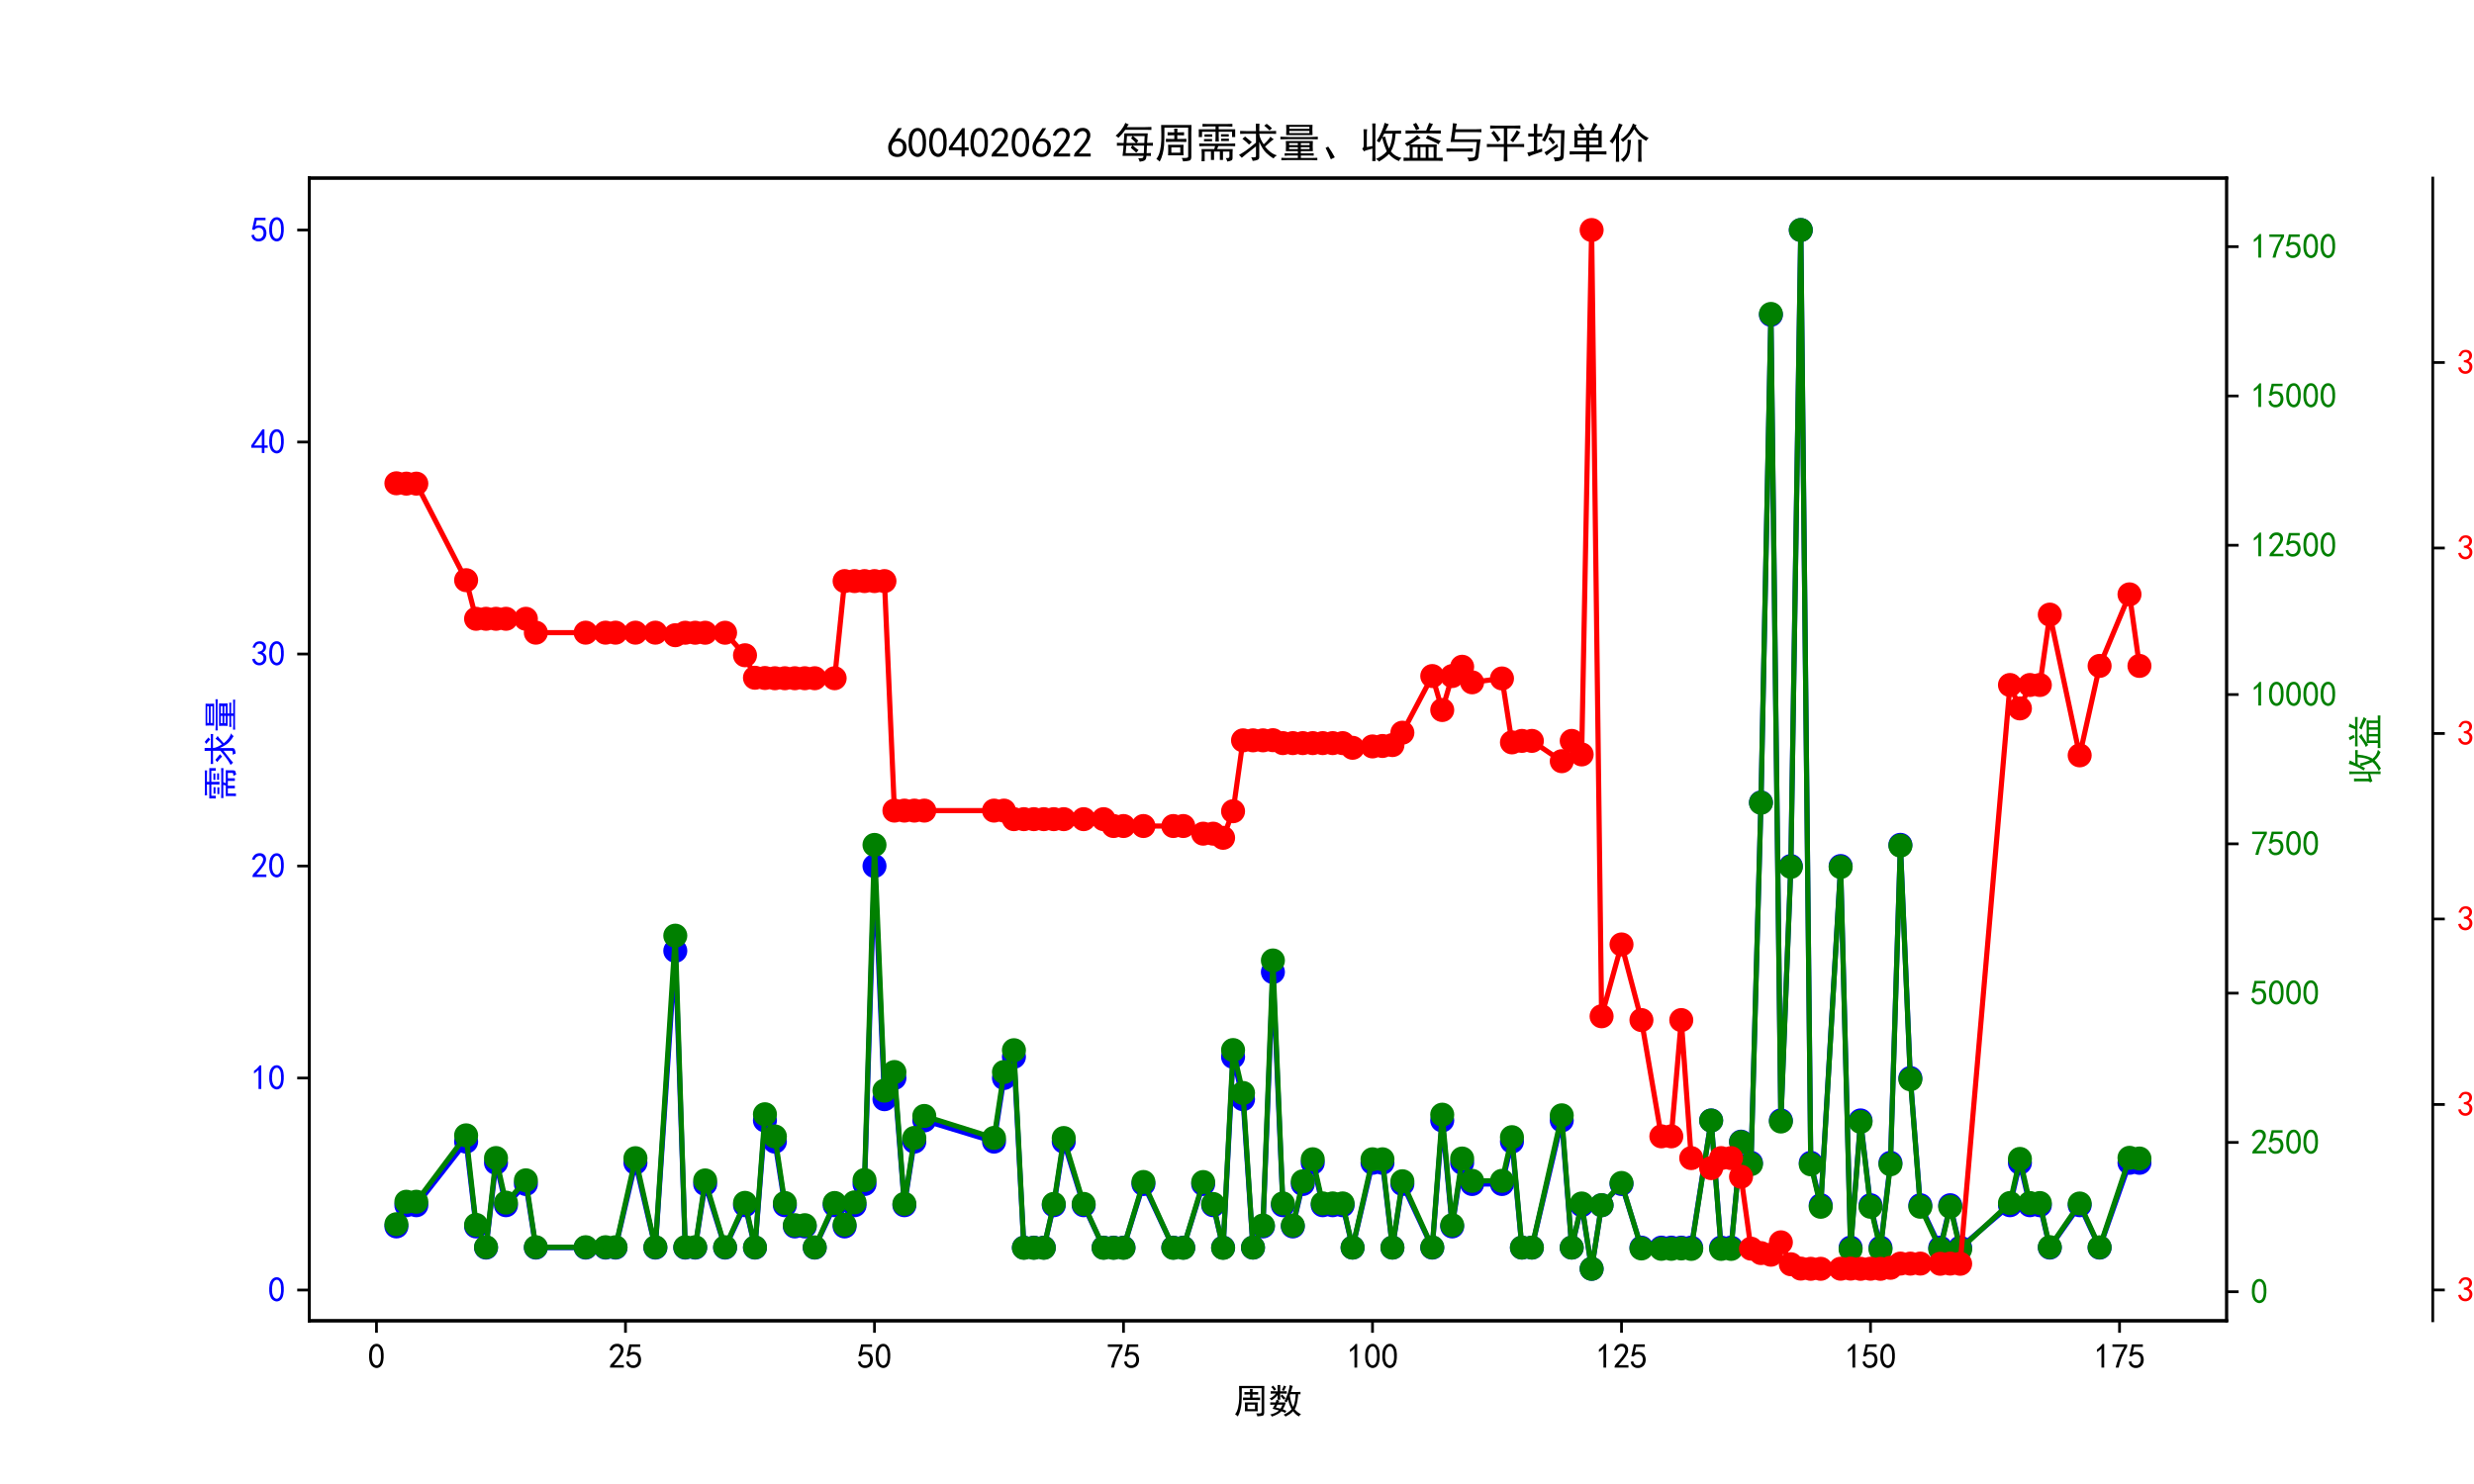 <?xml version="1.0" encoding="utf-8" standalone="no"?>
<!DOCTYPE svg PUBLIC "-//W3C//DTD SVG 1.1//EN"
  "http://www.w3.org/Graphics/SVG/1.1/DTD/svg11.dtd">
<svg xmlns:xlink="http://www.w3.org/1999/xlink" width="720pt" height="432pt" viewBox="0 0 720 432" xmlns="http://www.w3.org/2000/svg" version="1.1">
 <defs>
  <style type="text/css">*{stroke-linejoin: round; stroke-linecap: butt}</style>
 </defs>
 <g id="figure_1">
  <g id="patch_1">
   <path d="M 0 432 
L 720 432 
L 720 0 
L 0 0 
z
" style="fill: #ffffff"/>
  </g>
  <g id="axes_1">
   <g id="patch_2">
    <path d="M 90 384.48 
L 648 384.48 
L 648 51.84 
L 90 51.84 
z
" style="fill: #ffffff"/>
   </g>
   <g id="matplotlib.axis_1">
    <g id="xtick_1">
     <g id="line2d_1">
      <defs>
       <path id="m7437039ac0" d="M 0 0 
L 0 3.5 
" style="stroke: #000000; stroke-width: 0.8"/>
      </defs>
      <g>
       <use xlink:href="#m7437039ac0" x="109.566" y="384.48" style="stroke: #000000; stroke-width: 0.8"/>
      </g>
     </g>
     <g id="text_1">
      <!-- 0 -->
      <g transform="translate(107.066 398.355) scale(0.1 -0.1)">
       <defs>
        <path id="SimHei-30" d="M 225 2537 
Q 250 3200 412 3587 
Q 575 3975 875 4225 
Q 1175 4475 1612 4475 
Q 2050 4475 2375 4112 
Q 2700 3750 2800 3200 
Q 2900 2650 2862 1937 
Q 2825 1225 2612 775 
Q 2400 325 1975 150 
Q 1550 -25 1125 187 
Q 700 400 525 750 
Q 350 1100 275 1487 
Q 200 1875 225 2537 
z
M 750 2687 
Q 675 2000 800 1462 
Q 925 925 1212 700 
Q 1500 475 1800 612 
Q 2100 750 2237 1162 
Q 2375 1575 2375 2062 
Q 2375 2550 2337 2950 
Q 2300 3350 2112 3675 
Q 1925 4000 1612 4012 
Q 1300 4025 1062 3700 
Q 825 3375 750 2687 
z
" transform="scale(0.016)"/>
       </defs>
       <use xlink:href="#SimHei-30"/>
      </g>
     </g>
    </g>
    <g id="xtick_2">
     <g id="line2d_2">
      <g>
       <use xlink:href="#m7437039ac0" x="182.034" y="384.48" style="stroke: #000000; stroke-width: 0.8"/>
      </g>
     </g>
     <g id="text_2">
      <!-- 25 -->
      <g transform="translate(177.034 398.355) scale(0.1 -0.1)">
       <defs>
        <path id="SimHei-32" d="M 300 250 
Q 325 625 650 925 
Q 975 1225 1475 1862 
Q 1975 2500 2125 2850 
Q 2275 3200 2237 3450 
Q 2200 3700 2000 3862 
Q 1800 4025 1537 4000 
Q 1275 3975 1037 3800 
Q 800 3625 675 3275 
L 200 3350 
Q 400 3925 712 4187 
Q 1025 4450 1450 4475 
Q 1700 4500 1900 4462 
Q 2100 4425 2312 4287 
Q 2525 4150 2662 3875 
Q 2800 3600 2762 3212 
Q 2725 2825 2375 2287 
Q 2025 1750 1025 600 
L 2825 600 
L 2825 150 
L 300 150 
L 300 250 
z
" transform="scale(0.016)"/>
        <path id="SimHei-35" d="M 550 1325 
Q 725 650 1150 575 
Q 1575 500 1837 662 
Q 2100 825 2212 1087 
Q 2325 1350 2312 1675 
Q 2300 2000 2137 2225 
Q 1975 2450 1725 2525 
Q 1475 2600 1162 2525 
Q 850 2450 650 2175 
L 225 2225 
Q 275 2375 700 4375 
L 2675 4375 
L 2675 3925 
L 1075 3925 
Q 950 3250 825 2850 
Q 1200 3025 1525 3012 
Q 1850 3000 2150 2862 
Q 2450 2725 2587 2487 
Q 2725 2250 2787 2012 
Q 2850 1775 2837 1500 
Q 2825 1225 2725 937 
Q 2625 650 2425 462 
Q 2225 275 1937 162 
Q 1650 50 1275 75 
Q 900 100 562 350 
Q 225 600 100 1200 
L 550 1325 
z
" transform="scale(0.016)"/>
       </defs>
       <use xlink:href="#SimHei-32"/>
       <use xlink:href="#SimHei-35" x="50"/>
      </g>
     </g>
    </g>
    <g id="xtick_3">
     <g id="line2d_3">
      <g>
       <use xlink:href="#m7437039ac0" x="254.501" y="384.48" style="stroke: #000000; stroke-width: 0.8"/>
      </g>
     </g>
     <g id="text_3">
      <!-- 50 -->
      <g transform="translate(249.501 398.355) scale(0.1 -0.1)">
       <use xlink:href="#SimHei-35"/>
       <use xlink:href="#SimHei-30" x="50"/>
      </g>
     </g>
    </g>
    <g id="xtick_4">
     <g id="line2d_4">
      <g>
       <use xlink:href="#m7437039ac0" x="326.969" y="384.48" style="stroke: #000000; stroke-width: 0.8"/>
      </g>
     </g>
     <g id="text_4">
      <!-- 75 -->
      <g transform="translate(321.969 398.355) scale(0.1 -0.1)">
       <defs>
        <path id="SimHei-37" d="M 850 150 
Q 1300 2050 2425 3925 
L 275 3925 
L 275 4375 
L 2950 4375 
L 2950 3950 
Q 1775 2050 1400 150 
L 850 150 
z
" transform="scale(0.016)"/>
       </defs>
       <use xlink:href="#SimHei-37"/>
       <use xlink:href="#SimHei-35" x="50"/>
      </g>
     </g>
    </g>
    <g id="xtick_5">
     <g id="line2d_5">
      <g>
       <use xlink:href="#m7437039ac0" x="399.436" y="384.48" style="stroke: #000000; stroke-width: 0.8"/>
      </g>
     </g>
     <g id="text_5">
      <!-- 100 -->
      <g transform="translate(391.936 398.355) scale(0.1 -0.1)">
       <defs>
        <path id="SimHei-31" d="M 1400 3600 
Q 1075 3275 575 2975 
L 575 3450 
Q 1200 3875 1600 4450 
L 1900 4450 
L 1900 150 
L 1400 150 
L 1400 3600 
z
" transform="scale(0.016)"/>
       </defs>
       <use xlink:href="#SimHei-31"/>
       <use xlink:href="#SimHei-30" x="50"/>
       <use xlink:href="#SimHei-30" x="100"/>
      </g>
     </g>
    </g>
    <g id="xtick_6">
     <g id="line2d_6">
      <g>
       <use xlink:href="#m7437039ac0" x="471.904" y="384.48" style="stroke: #000000; stroke-width: 0.8"/>
      </g>
     </g>
     <g id="text_6">
      <!-- 125 -->
      <g transform="translate(464.404 398.355) scale(0.1 -0.1)">
       <use xlink:href="#SimHei-31"/>
       <use xlink:href="#SimHei-32" x="50"/>
       <use xlink:href="#SimHei-35" x="100"/>
      </g>
     </g>
    </g>
    <g id="xtick_7">
     <g id="line2d_7">
      <g>
       <use xlink:href="#m7437039ac0" x="544.371" y="384.48" style="stroke: #000000; stroke-width: 0.8"/>
      </g>
     </g>
     <g id="text_7">
      <!-- 150 -->
      <g transform="translate(536.871 398.355) scale(0.1 -0.1)">
       <use xlink:href="#SimHei-31"/>
       <use xlink:href="#SimHei-35" x="50"/>
       <use xlink:href="#SimHei-30" x="100"/>
      </g>
     </g>
    </g>
    <g id="xtick_8">
     <g id="line2d_8">
      <g>
       <use xlink:href="#m7437039ac0" x="616.839" y="384.48" style="stroke: #000000; stroke-width: 0.8"/>
      </g>
     </g>
     <g id="text_8">
      <!-- 175 -->
      <g transform="translate(609.339 398.355) scale(0.1 -0.1)">
       <use xlink:href="#SimHei-31"/>
       <use xlink:href="#SimHei-37" x="50"/>
       <use xlink:href="#SimHei-35" x="100"/>
      </g>
     </g>
    </g>
    <g id="text_9">
     <!-- 周数 -->
     <g transform="translate(359 411.339) scale(0.1 -0.1)">
      <defs>
       <path id="SimHei-5468" d="M 5600 4925 
Q 5575 4400 5575 3800 
L 5575 50 
Q 5550 -375 5325 -462 
Q 5100 -550 4325 -600 
Q 4300 -400 4125 -75 
Q 4800 -100 4962 -37 
Q 5125 25 5100 225 
L 5100 4525 
L 1500 4525 
Q 1500 2575 1450 1887 
Q 1400 1200 1237 550 
Q 1075 -100 775 -625 
Q 625 -450 275 -225 
Q 650 225 825 1000 
Q 1000 1775 1025 2587 
Q 1050 3400 1000 4925 
L 5600 4925 
z
M 2050 325 
Q 2075 625 2075 950 
L 2075 1400 
Q 2075 1625 2050 1925 
L 4400 1925 
Q 4375 1725 4375 1450 
L 4375 875 
Q 4375 600 4400 325 
L 2050 325 
z
M 3000 3800 
Q 3000 4150 2975 4375 
L 3475 4375 
Q 3450 4075 3450 3800 
Q 4100 3800 4475 3825 
L 4475 3350 
Q 4125 3375 3450 3375 
L 3450 2800 
Q 4200 2800 4825 2825 
L 4825 2350 
Q 4175 2375 3725 2375 
L 2750 2375 
Q 2325 2375 1725 2350 
L 1725 2825 
Q 2325 2800 3000 2800 
L 3000 3375 
Q 2500 3375 1975 3350 
L 1975 3825 
Q 2475 3800 3000 3800 
z
M 3900 725 
L 3900 1525 
L 2550 1525 
L 2550 725 
L 3900 725 
z
" transform="scale(0.016)"/>
       <path id="SimHei-6570" d="M 4525 4925 
Q 4475 4800 4400 4587 
Q 4325 4375 4175 3825 
L 5325 3825 
Q 5575 3825 5925 3850 
L 5925 3400 
Q 5650 3425 5500 3425 
Q 5500 3025 5362 2162 
Q 5225 1300 4875 675 
Q 5125 375 5437 137 
Q 5750 -100 6025 -200 
Q 5725 -425 5625 -625 
Q 5325 -450 5075 -225 
Q 4825 0 4575 325 
Q 4300 25 3987 -187 
Q 3675 -400 3200 -650 
Q 3075 -425 2850 -300 
Q 3225 -150 3650 125 
Q 4075 400 4300 675 
Q 4125 1025 3962 1425 
Q 3800 1825 3675 2475 
Q 3600 2275 3425 1950 
Q 3250 2050 3000 2150 
Q 3400 2850 3650 3675 
Q 3900 4500 3975 5100 
Q 4275 4975 4525 4925 
z
M 2100 2250 
Q 2000 2150 1875 1925 
L 3250 1925 
Q 3100 1300 2725 675 
Q 3125 525 3350 400 
Q 3225 225 3125 25 
Q 2900 175 2450 325 
Q 1950 -225 725 -650 
Q 600 -375 400 -275 
Q 1575 0 2000 475 
Q 1300 650 850 775 
Q 1000 1000 1250 1525 
Q 1000 1525 425 1500 
L 425 1950 
Q 900 1925 1400 1925 
Q 1500 2150 1550 2425 
Q 1825 2325 2100 2250 
z
M 1775 3950 
Q 1775 4550 1750 5100 
L 2250 5100 
Q 2225 4575 2225 3950 
Q 3075 3950 3425 3975 
L 3425 3525 
Q 3075 3550 2225 3550 
Q 2225 2825 2250 2425 
L 1750 2425 
Q 1775 2775 1775 3300 
Q 1650 3100 1300 2787 
Q 950 2475 650 2300 
Q 525 2525 275 2625 
Q 500 2700 875 2975 
Q 1250 3250 1450 3550 
Q 950 3550 500 3525 
L 500 3975 
Q 925 3950 1775 3950 
z
M 3975 3175 
Q 4200 1700 4600 1125 
Q 4850 1700 4937 2287 
Q 5025 2875 5050 3425 
L 4075 3425 
L 3975 3175 
z
M 1450 1000 
Q 1750 925 2275 800 
Q 2475 1050 2650 1525 
L 1725 1525 
Q 1600 1275 1450 1000 
z
M 3325 4825 
Q 3200 4625 3125 4450 
Q 3050 4275 2925 4025 
Q 2725 4125 2525 4175 
Q 2725 4500 2900 5000 
Q 3150 4875 3325 4825 
z
M 2575 3375 
Q 2900 3050 3200 2725 
Q 3050 2600 2875 2425 
Q 2525 2850 2300 3100 
Q 2450 3225 2575 3375 
z
M 925 5000 
Q 1275 4650 1500 4300 
L 1125 4075 
Q 950 4425 600 4725 
Q 825 4875 925 5000 
z
" transform="scale(0.016)"/>
      </defs>
      <use xlink:href="#SimHei-5468"/>
      <use xlink:href="#SimHei-6570" x="100"/>
     </g>
    </g>
   </g>
   <g id="matplotlib.axis_2">
    <g id="ytick_1">
     <g id="line2d_9">
      <defs>
       <path id="mabca5b9461" d="M 0 0 
L -3.5 0 
" style="stroke: #000000; stroke-width: 0.8"/>
      </defs>
      <g>
       <use xlink:href="#mabca5b9461" x="90" y="375.531" style="stroke: #000000; stroke-width: 0.8"/>
      </g>
     </g>
     <g id="text_10">
      <!-- 0 -->
      <g style="fill: #0000ff" transform="translate(78 378.969) scale(0.1 -0.1)">
       <use xlink:href="#SimHei-30"/>
      </g>
     </g>
    </g>
    <g id="ytick_2">
     <g id="line2d_10">
      <g>
       <use xlink:href="#mabca5b9461" x="90" y="313.817" style="stroke: #000000; stroke-width: 0.8"/>
      </g>
     </g>
     <g id="text_11">
      <!-- 10 -->
      <g style="fill: #0000ff" transform="translate(73 317.255) scale(0.1 -0.1)">
       <use xlink:href="#SimHei-31"/>
       <use xlink:href="#SimHei-30" x="50"/>
      </g>
     </g>
    </g>
    <g id="ytick_3">
     <g id="line2d_11">
      <g>
       <use xlink:href="#mabca5b9461" x="90" y="252.103" style="stroke: #000000; stroke-width: 0.8"/>
      </g>
     </g>
     <g id="text_12">
      <!-- 20 -->
      <g style="fill: #0000ff" transform="translate(73 255.54) scale(0.1 -0.1)">
       <use xlink:href="#SimHei-32"/>
       <use xlink:href="#SimHei-30" x="50"/>
      </g>
     </g>
    </g>
    <g id="ytick_4">
     <g id="line2d_12">
      <g>
       <use xlink:href="#mabca5b9461" x="90" y="190.389" style="stroke: #000000; stroke-width: 0.8"/>
      </g>
     </g>
     <g id="text_13">
      <!-- 30 -->
      <g style="fill: #0000ff" transform="translate(73 193.826) scale(0.1 -0.1)">
       <defs>
        <path id="SimHei-33" d="M 250 1225 
L 700 1300 
Q 800 975 1025 762 
Q 1250 550 1587 562 
Q 1925 575 2125 837 
Q 2325 1100 2300 1437 
Q 2275 1775 2037 1962 
Q 1800 2150 1275 2225 
L 1275 2550 
Q 1800 2600 2037 2825 
Q 2275 3050 2250 3412 
Q 2225 3775 1925 3937 
Q 1625 4100 1287 3975 
Q 950 3850 750 3275 
L 300 3350 
Q 450 3800 712 4100 
Q 975 4400 1425 4450 
Q 1875 4500 2212 4337 
Q 2550 4175 2687 3837 
Q 2825 3500 2725 3100 
Q 2625 2700 2150 2400 
Q 2500 2250 2687 1950 
Q 2875 1650 2812 1162 
Q 2750 675 2375 375 
Q 2000 75 1525 87 
Q 1050 100 700 387 
Q 350 675 250 1225 
z
" transform="scale(0.016)"/>
       </defs>
       <use xlink:href="#SimHei-33"/>
       <use xlink:href="#SimHei-30" x="50"/>
      </g>
     </g>
    </g>
    <g id="ytick_5">
     <g id="line2d_13">
      <g>
       <use xlink:href="#mabca5b9461" x="90" y="128.674" style="stroke: #000000; stroke-width: 0.8"/>
      </g>
     </g>
     <g id="text_14">
      <!-- 40 -->
      <g style="fill: #0000ff" transform="translate(73 132.112) scale(0.1 -0.1)">
       <defs>
        <path id="SimHei-34" d="M 2000 1100 
L 75 1100 
L 75 1525 
L 2100 4450 
L 2475 4450 
L 2475 1525 
L 3075 1525 
L 3075 1100 
L 2475 1100 
L 2475 150 
L 2000 150 
L 2000 1100 
z
M 2000 1525 
L 2000 3500 
L 600 1525 
L 2000 1525 
z
" transform="scale(0.016)"/>
       </defs>
       <use xlink:href="#SimHei-34"/>
       <use xlink:href="#SimHei-30" x="50"/>
      </g>
     </g>
    </g>
    <g id="ytick_6">
     <g id="line2d_14">
      <g>
       <use xlink:href="#mabca5b9461" x="90" y="66.96" style="stroke: #000000; stroke-width: 0.8"/>
      </g>
     </g>
     <g id="text_15">
      <!-- 50 -->
      <g style="fill: #0000ff" transform="translate(73 70.397) scale(0.1 -0.1)">
       <use xlink:href="#SimHei-35"/>
       <use xlink:href="#SimHei-30" x="50"/>
      </g>
     </g>
    </g>
    <g id="text_16">
     <!-- 需求量 -->
     <g style="fill: #0000ff" transform="translate(67.75 233.16) rotate(-90) scale(0.1 -0.1)">
      <defs>
       <path id="SimHei-9700" d="M 5150 2100 
Q 5500 2100 5975 2125 
L 5975 1700 
Q 5500 1725 5150 1725 
L 3425 1725 
Q 3300 1500 3250 1275 
L 5600 1275 
Q 5575 950 5575 700 
L 5575 -50 
Q 5575 -350 5425 -437 
Q 5275 -525 4775 -625 
Q 4750 -400 4550 -100 
Q 4950 -100 5025 -50 
Q 5100 0 5100 200 
L 5100 900 
L 4125 900 
L 4125 -375 
L 3650 -375 
L 3650 900 
L 2775 900 
L 2775 -375 
L 2300 -375 
L 2300 900 
L 1350 900 
L 1350 -575 
L 875 -575 
Q 900 -225 900 175 
L 900 575 
Q 900 900 875 1275 
L 2800 1275 
Q 2875 1500 2925 1725 
L 1350 1725 
Q 925 1725 525 1700 
L 525 2125 
Q 900 2100 1325 2100 
L 5150 2100 
z
M 4700 5075 
Q 5075 5075 5550 5100 
L 5550 4675 
Q 5075 4700 4700 4700 
L 3475 4700 
L 3475 4275 
L 5975 4275 
L 5975 3100 
L 5500 3100 
L 5500 3900 
L 3475 3900 
L 3475 3200 
Q 3475 2775 3500 2425 
L 2975 2425 
Q 3000 2750 3000 3175 
L 3000 3900 
L 950 3900 
L 950 3100 
L 450 3100 
Q 450 3375 462 3650 
Q 475 3925 450 4275 
L 3000 4275 
L 3000 4700 
L 1775 4700 
Q 1400 4700 1025 4675 
L 1025 5100 
Q 1400 5075 1750 5075 
L 4700 5075 
z
M 2475 2450 
L 1250 2450 
L 1250 2800 
L 2475 2800 
L 2475 2450 
z
M 2500 3150 
L 1325 3150 
L 1325 3500 
L 2500 3500 
L 2500 3150 
z
M 5000 3175 
L 3825 3175 
L 3825 3525 
L 5000 3525 
L 5000 3175 
z
M 5025 2500 
L 3850 2500 
L 3850 2850 
L 5025 2850 
L 5025 2500 
z
" transform="scale(0.016)"/>
       <path id="SimHei-6c42" d="M 475 4025 
Q 875 4000 1325 4000 
L 2875 4000 
Q 2875 4725 2850 5125 
L 3400 5125 
Q 3375 4725 3375 4000 
L 5150 4000 
Q 5500 4000 5925 4025 
L 5925 3575 
Q 5475 3600 5150 3600 
L 3375 3600 
Q 3400 3200 3612 2750 
Q 3825 2300 4050 2000 
Q 4600 2450 5075 3150 
Q 5250 2950 5575 2750 
Q 5275 2600 4250 1650 
Q 4575 1225 5037 850 
Q 5500 475 6050 325 
Q 5700 125 5550 -150 
Q 5000 150 4437 687 
Q 3875 1225 3375 2375 
L 3375 150 
Q 3400 -225 3137 -350 
Q 2875 -475 2375 -525 
Q 2325 -275 2150 25 
Q 2575 0 2737 37 
Q 2900 75 2875 300 
L 2875 1675 
Q 1875 900 1437 550 
Q 1000 200 725 -50 
Q 500 200 300 400 
Q 650 575 1200 937 
Q 1750 1300 2875 2250 
L 2875 3600 
L 1325 3600 
Q 875 3600 475 3575 
L 475 4025 
z
M 1225 3175 
Q 1775 2725 2250 2325 
L 1825 1950 
Q 1450 2375 825 2825 
L 1225 3175 
z
M 4500 5100 
Q 4900 4825 5300 4425 
Q 5125 4300 4925 4100 
Q 4650 4400 4125 4825 
Q 4275 4950 4500 5100 
z
" transform="scale(0.016)"/>
       <path id="SimHei-91cf" d="M 5250 2500 
Q 5225 2200 5225 1700 
Q 5225 1225 5250 950 
L 3425 950 
L 3425 625 
L 4575 625 
Q 5000 625 5375 650 
L 5375 275 
Q 5025 300 4575 300 
L 3425 300 
L 3425 -75 
L 5125 -75 
Q 5525 -75 5925 -50 
L 5925 -425 
Q 5525 -400 5125 -400 
L 1275 -400 
Q 900 -400 475 -425 
L 475 -50 
Q 925 -50 1275 -75 
L 2975 -75 
L 2975 300 
L 1725 300 
Q 1350 300 975 250 
L 975 650 
Q 1375 625 1725 625 
L 2975 625 
L 2975 950 
L 1150 950 
Q 1175 1375 1175 1775 
Q 1175 2175 1150 2500 
L 5250 2500 
z
M 5200 4950 
Q 5175 4575 5175 4250 
Q 5175 3925 5200 3400 
L 1200 3400 
Q 1225 3925 1225 4250 
Q 1225 4575 1200 4950 
L 5200 4950 
z
M 4900 3100 
Q 5500 3125 6000 3150 
L 6000 2750 
Q 5500 2775 4925 2775 
L 1650 2775 
Q 975 2775 325 2750 
L 325 3150 
Q 975 3125 1650 3100 
L 4900 3100 
z
M 4725 3700 
L 4725 4025 
L 1675 4025 
L 1675 3700 
L 4725 3700 
z
M 4725 4350 
L 4725 4650 
L 1675 4650 
L 1675 4350 
L 4725 4350 
z
M 4750 1875 
L 4750 2175 
L 3425 2175 
L 3425 1875 
L 4750 1875 
z
M 2975 1875 
L 2975 2175 
L 1650 2175 
L 1650 1875 
L 2975 1875 
z
M 2975 1275 
L 2975 1550 
L 1650 1550 
L 1650 1275 
L 2975 1275 
z
M 4750 1275 
L 4750 1550 
L 3425 1550 
L 3425 1275 
L 4750 1275 
z
" transform="scale(0.016)"/>
      </defs>
      <use xlink:href="#SimHei-9700"/>
      <use xlink:href="#SimHei-6c42" x="100"/>
      <use xlink:href="#SimHei-91cf" x="200"/>
     </g>
    </g>
   </g>
   <g id="line2d_15">
    <path d="M 115.364 357.017 
L 118.262 350.846 
L 121.161 350.846 
L 135.655 332.331 
L 138.553 357.017 
L 141.452 363.189 
L 144.351 338.503 
L 147.249 350.846 
L 153.047 344.674 
L 155.945 363.189 
L 170.439 363.189 
L 176.236 363.189 
L 179.135 363.189 
L 184.932 338.503 
L 190.73 363.189 
L 196.527 276.789 
L 199.426 363.189 
L 202.325 363.189 
L 205.223 344.674 
L 211.021 363.189 
L 216.818 350.846 
L 219.717 363.189 
L 222.616 326.16 
L 225.514 332.331 
L 228.413 350.846 
L 231.312 357.017 
L 234.21 357.017 
L 237.109 363.189 
L 242.906 350.846 
L 245.805 357.017 
L 248.704 350.846 
L 251.603 344.674 
L 254.501 252.103 
L 257.4 319.989 
L 260.299 313.817 
L 263.197 350.846 
L 266.096 332.331 
L 268.995 326.16 
L 289.286 332.331 
L 292.184 313.817 
L 295.083 307.646 
L 297.982 363.189 
L 300.881 363.189 
L 303.779 363.189 
L 306.678 350.846 
L 309.577 332.331 
L 315.374 350.846 
L 321.171 363.189 
L 324.07 363.189 
L 326.969 363.189 
L 332.766 344.674 
L 341.462 363.189 
L 344.361 363.189 
L 350.158 344.674 
L 353.057 350.846 
L 355.956 363.189 
L 358.855 307.646 
L 361.753 319.989 
L 364.652 363.189 
L 367.551 357.017 
L 370.449 282.96 
L 373.348 350.846 
L 376.247 357.017 
L 379.145 344.674 
L 382.044 338.503 
L 384.943 350.846 
L 387.842 350.846 
L 390.74 350.846 
L 393.639 363.189 
L 399.436 338.503 
L 402.335 338.503 
L 405.234 363.189 
L 408.132 344.674 
L 416.829 363.189 
L 419.727 326.16 
L 422.626 357.017 
L 425.525 338.503 
L 428.423 344.674 
L 437.119 344.674 
L 440.018 332.331 
L 442.917 363.189 
L 445.816 363.189 
L 454.512 326.16 
L 457.41 363.189 
L 460.309 350.846 
L 463.208 369.36 
L 466.106 350.846 
L 471.904 344.674 
L 477.701 363.189 
L 483.499 363.189 
L 486.397 363.189 
L 489.296 363.189 
L 492.195 363.189 
L 497.992 326.16 
L 500.891 363.189 
L 503.79 363.189 
L 506.688 332.331 
L 509.587 338.503 
L 512.486 233.589 
L 515.384 91.646 
L 518.283 326.16 
L 521.182 252.103 
L 524.081 66.96 
L 526.979 338.503 
L 529.878 350.846 
L 535.675 252.103 
L 538.574 363.189 
L 541.473 326.16 
L 544.371 350.846 
L 547.27 363.189 
L 550.169 338.503 
L 553.068 245.931 
L 555.966 313.817 
L 558.865 350.846 
L 564.662 363.189 
L 567.561 350.846 
L 570.46 363.189 
L 584.953 350.846 
L 587.852 338.503 
L 590.751 350.846 
L 593.649 350.846 
L 596.548 363.189 
L 605.244 350.846 
L 611.042 363.189 
L 619.738 338.503 
L 622.636 338.503 
" clip-path="url(#pab0e9709b5)" style="fill: none; stroke: #0000ff; stroke-width: 1.5; stroke-linecap: square"/>
    <defs>
     <path id="m96dabe80fb" d="M 0 3 
C 0.796 3 1.559 2.684 2.121 2.121 
C 2.684 1.559 3 0.796 3 0 
C 3 -0.796 2.684 -1.559 2.121 -2.121 
C 1.559 -2.684 0.796 -3 0 -3 
C -0.796 -3 -1.559 -2.684 -2.121 -2.121 
C -2.684 -1.559 -3 -0.796 -3 0 
C -3 0.796 -2.684 1.559 -2.121 2.121 
C -1.559 2.684 -0.796 3 0 3 
z
" style="stroke: #0000ff"/>
    </defs>
    <g clip-path="url(#pab0e9709b5)">
     <use xlink:href="#m96dabe80fb" x="115.364" y="357.017" style="fill: #0000ff; stroke: #0000ff"/>
     <use xlink:href="#m96dabe80fb" x="118.262" y="350.846" style="fill: #0000ff; stroke: #0000ff"/>
     <use xlink:href="#m96dabe80fb" x="121.161" y="350.846" style="fill: #0000ff; stroke: #0000ff"/>
     <use xlink:href="#m96dabe80fb" x="135.655" y="332.331" style="fill: #0000ff; stroke: #0000ff"/>
     <use xlink:href="#m96dabe80fb" x="138.553" y="357.017" style="fill: #0000ff; stroke: #0000ff"/>
     <use xlink:href="#m96dabe80fb" x="141.452" y="363.189" style="fill: #0000ff; stroke: #0000ff"/>
     <use xlink:href="#m96dabe80fb" x="144.351" y="338.503" style="fill: #0000ff; stroke: #0000ff"/>
     <use xlink:href="#m96dabe80fb" x="147.249" y="350.846" style="fill: #0000ff; stroke: #0000ff"/>
     <use xlink:href="#m96dabe80fb" x="153.047" y="344.674" style="fill: #0000ff; stroke: #0000ff"/>
     <use xlink:href="#m96dabe80fb" x="155.945" y="363.189" style="fill: #0000ff; stroke: #0000ff"/>
     <use xlink:href="#m96dabe80fb" x="170.439" y="363.189" style="fill: #0000ff; stroke: #0000ff"/>
     <use xlink:href="#m96dabe80fb" x="176.236" y="363.189" style="fill: #0000ff; stroke: #0000ff"/>
     <use xlink:href="#m96dabe80fb" x="179.135" y="363.189" style="fill: #0000ff; stroke: #0000ff"/>
     <use xlink:href="#m96dabe80fb" x="184.932" y="338.503" style="fill: #0000ff; stroke: #0000ff"/>
     <use xlink:href="#m96dabe80fb" x="190.73" y="363.189" style="fill: #0000ff; stroke: #0000ff"/>
     <use xlink:href="#m96dabe80fb" x="196.527" y="276.789" style="fill: #0000ff; stroke: #0000ff"/>
     <use xlink:href="#m96dabe80fb" x="199.426" y="363.189" style="fill: #0000ff; stroke: #0000ff"/>
     <use xlink:href="#m96dabe80fb" x="202.325" y="363.189" style="fill: #0000ff; stroke: #0000ff"/>
     <use xlink:href="#m96dabe80fb" x="205.223" y="344.674" style="fill: #0000ff; stroke: #0000ff"/>
     <use xlink:href="#m96dabe80fb" x="211.021" y="363.189" style="fill: #0000ff; stroke: #0000ff"/>
     <use xlink:href="#m96dabe80fb" x="216.818" y="350.846" style="fill: #0000ff; stroke: #0000ff"/>
     <use xlink:href="#m96dabe80fb" x="219.717" y="363.189" style="fill: #0000ff; stroke: #0000ff"/>
     <use xlink:href="#m96dabe80fb" x="222.616" y="326.16" style="fill: #0000ff; stroke: #0000ff"/>
     <use xlink:href="#m96dabe80fb" x="225.514" y="332.331" style="fill: #0000ff; stroke: #0000ff"/>
     <use xlink:href="#m96dabe80fb" x="228.413" y="350.846" style="fill: #0000ff; stroke: #0000ff"/>
     <use xlink:href="#m96dabe80fb" x="231.312" y="357.017" style="fill: #0000ff; stroke: #0000ff"/>
     <use xlink:href="#m96dabe80fb" x="234.21" y="357.017" style="fill: #0000ff; stroke: #0000ff"/>
     <use xlink:href="#m96dabe80fb" x="237.109" y="363.189" style="fill: #0000ff; stroke: #0000ff"/>
     <use xlink:href="#m96dabe80fb" x="242.906" y="350.846" style="fill: #0000ff; stroke: #0000ff"/>
     <use xlink:href="#m96dabe80fb" x="245.805" y="357.017" style="fill: #0000ff; stroke: #0000ff"/>
     <use xlink:href="#m96dabe80fb" x="248.704" y="350.846" style="fill: #0000ff; stroke: #0000ff"/>
     <use xlink:href="#m96dabe80fb" x="251.603" y="344.674" style="fill: #0000ff; stroke: #0000ff"/>
     <use xlink:href="#m96dabe80fb" x="254.501" y="252.103" style="fill: #0000ff; stroke: #0000ff"/>
     <use xlink:href="#m96dabe80fb" x="257.4" y="319.989" style="fill: #0000ff; stroke: #0000ff"/>
     <use xlink:href="#m96dabe80fb" x="260.299" y="313.817" style="fill: #0000ff; stroke: #0000ff"/>
     <use xlink:href="#m96dabe80fb" x="263.197" y="350.846" style="fill: #0000ff; stroke: #0000ff"/>
     <use xlink:href="#m96dabe80fb" x="266.096" y="332.331" style="fill: #0000ff; stroke: #0000ff"/>
     <use xlink:href="#m96dabe80fb" x="268.995" y="326.16" style="fill: #0000ff; stroke: #0000ff"/>
     <use xlink:href="#m96dabe80fb" x="289.286" y="332.331" style="fill: #0000ff; stroke: #0000ff"/>
     <use xlink:href="#m96dabe80fb" x="292.184" y="313.817" style="fill: #0000ff; stroke: #0000ff"/>
     <use xlink:href="#m96dabe80fb" x="295.083" y="307.646" style="fill: #0000ff; stroke: #0000ff"/>
     <use xlink:href="#m96dabe80fb" x="297.982" y="363.189" style="fill: #0000ff; stroke: #0000ff"/>
     <use xlink:href="#m96dabe80fb" x="300.881" y="363.189" style="fill: #0000ff; stroke: #0000ff"/>
     <use xlink:href="#m96dabe80fb" x="303.779" y="363.189" style="fill: #0000ff; stroke: #0000ff"/>
     <use xlink:href="#m96dabe80fb" x="306.678" y="350.846" style="fill: #0000ff; stroke: #0000ff"/>
     <use xlink:href="#m96dabe80fb" x="309.577" y="332.331" style="fill: #0000ff; stroke: #0000ff"/>
     <use xlink:href="#m96dabe80fb" x="315.374" y="350.846" style="fill: #0000ff; stroke: #0000ff"/>
     <use xlink:href="#m96dabe80fb" x="321.171" y="363.189" style="fill: #0000ff; stroke: #0000ff"/>
     <use xlink:href="#m96dabe80fb" x="324.07" y="363.189" style="fill: #0000ff; stroke: #0000ff"/>
     <use xlink:href="#m96dabe80fb" x="326.969" y="363.189" style="fill: #0000ff; stroke: #0000ff"/>
     <use xlink:href="#m96dabe80fb" x="332.766" y="344.674" style="fill: #0000ff; stroke: #0000ff"/>
     <use xlink:href="#m96dabe80fb" x="341.462" y="363.189" style="fill: #0000ff; stroke: #0000ff"/>
     <use xlink:href="#m96dabe80fb" x="344.361" y="363.189" style="fill: #0000ff; stroke: #0000ff"/>
     <use xlink:href="#m96dabe80fb" x="350.158" y="344.674" style="fill: #0000ff; stroke: #0000ff"/>
     <use xlink:href="#m96dabe80fb" x="353.057" y="350.846" style="fill: #0000ff; stroke: #0000ff"/>
     <use xlink:href="#m96dabe80fb" x="355.956" y="363.189" style="fill: #0000ff; stroke: #0000ff"/>
     <use xlink:href="#m96dabe80fb" x="358.855" y="307.646" style="fill: #0000ff; stroke: #0000ff"/>
     <use xlink:href="#m96dabe80fb" x="361.753" y="319.989" style="fill: #0000ff; stroke: #0000ff"/>
     <use xlink:href="#m96dabe80fb" x="364.652" y="363.189" style="fill: #0000ff; stroke: #0000ff"/>
     <use xlink:href="#m96dabe80fb" x="367.551" y="357.017" style="fill: #0000ff; stroke: #0000ff"/>
     <use xlink:href="#m96dabe80fb" x="370.449" y="282.96" style="fill: #0000ff; stroke: #0000ff"/>
     <use xlink:href="#m96dabe80fb" x="373.348" y="350.846" style="fill: #0000ff; stroke: #0000ff"/>
     <use xlink:href="#m96dabe80fb" x="376.247" y="357.017" style="fill: #0000ff; stroke: #0000ff"/>
     <use xlink:href="#m96dabe80fb" x="379.145" y="344.674" style="fill: #0000ff; stroke: #0000ff"/>
     <use xlink:href="#m96dabe80fb" x="382.044" y="338.503" style="fill: #0000ff; stroke: #0000ff"/>
     <use xlink:href="#m96dabe80fb" x="384.943" y="350.846" style="fill: #0000ff; stroke: #0000ff"/>
     <use xlink:href="#m96dabe80fb" x="387.842" y="350.846" style="fill: #0000ff; stroke: #0000ff"/>
     <use xlink:href="#m96dabe80fb" x="390.74" y="350.846" style="fill: #0000ff; stroke: #0000ff"/>
     <use xlink:href="#m96dabe80fb" x="393.639" y="363.189" style="fill: #0000ff; stroke: #0000ff"/>
     <use xlink:href="#m96dabe80fb" x="399.436" y="338.503" style="fill: #0000ff; stroke: #0000ff"/>
     <use xlink:href="#m96dabe80fb" x="402.335" y="338.503" style="fill: #0000ff; stroke: #0000ff"/>
     <use xlink:href="#m96dabe80fb" x="405.234" y="363.189" style="fill: #0000ff; stroke: #0000ff"/>
     <use xlink:href="#m96dabe80fb" x="408.132" y="344.674" style="fill: #0000ff; stroke: #0000ff"/>
     <use xlink:href="#m96dabe80fb" x="416.829" y="363.189" style="fill: #0000ff; stroke: #0000ff"/>
     <use xlink:href="#m96dabe80fb" x="419.727" y="326.16" style="fill: #0000ff; stroke: #0000ff"/>
     <use xlink:href="#m96dabe80fb" x="422.626" y="357.017" style="fill: #0000ff; stroke: #0000ff"/>
     <use xlink:href="#m96dabe80fb" x="425.525" y="338.503" style="fill: #0000ff; stroke: #0000ff"/>
     <use xlink:href="#m96dabe80fb" x="428.423" y="344.674" style="fill: #0000ff; stroke: #0000ff"/>
     <use xlink:href="#m96dabe80fb" x="437.119" y="344.674" style="fill: #0000ff; stroke: #0000ff"/>
     <use xlink:href="#m96dabe80fb" x="440.018" y="332.331" style="fill: #0000ff; stroke: #0000ff"/>
     <use xlink:href="#m96dabe80fb" x="442.917" y="363.189" style="fill: #0000ff; stroke: #0000ff"/>
     <use xlink:href="#m96dabe80fb" x="445.816" y="363.189" style="fill: #0000ff; stroke: #0000ff"/>
     <use xlink:href="#m96dabe80fb" x="454.512" y="326.16" style="fill: #0000ff; stroke: #0000ff"/>
     <use xlink:href="#m96dabe80fb" x="457.41" y="363.189" style="fill: #0000ff; stroke: #0000ff"/>
     <use xlink:href="#m96dabe80fb" x="460.309" y="350.846" style="fill: #0000ff; stroke: #0000ff"/>
     <use xlink:href="#m96dabe80fb" x="463.208" y="369.36" style="fill: #0000ff; stroke: #0000ff"/>
     <use xlink:href="#m96dabe80fb" x="466.106" y="350.846" style="fill: #0000ff; stroke: #0000ff"/>
     <use xlink:href="#m96dabe80fb" x="471.904" y="344.674" style="fill: #0000ff; stroke: #0000ff"/>
     <use xlink:href="#m96dabe80fb" x="477.701" y="363.189" style="fill: #0000ff; stroke: #0000ff"/>
     <use xlink:href="#m96dabe80fb" x="483.499" y="363.189" style="fill: #0000ff; stroke: #0000ff"/>
     <use xlink:href="#m96dabe80fb" x="486.397" y="363.189" style="fill: #0000ff; stroke: #0000ff"/>
     <use xlink:href="#m96dabe80fb" x="489.296" y="363.189" style="fill: #0000ff; stroke: #0000ff"/>
     <use xlink:href="#m96dabe80fb" x="492.195" y="363.189" style="fill: #0000ff; stroke: #0000ff"/>
     <use xlink:href="#m96dabe80fb" x="497.992" y="326.16" style="fill: #0000ff; stroke: #0000ff"/>
     <use xlink:href="#m96dabe80fb" x="500.891" y="363.189" style="fill: #0000ff; stroke: #0000ff"/>
     <use xlink:href="#m96dabe80fb" x="503.79" y="363.189" style="fill: #0000ff; stroke: #0000ff"/>
     <use xlink:href="#m96dabe80fb" x="506.688" y="332.331" style="fill: #0000ff; stroke: #0000ff"/>
     <use xlink:href="#m96dabe80fb" x="509.587" y="338.503" style="fill: #0000ff; stroke: #0000ff"/>
     <use xlink:href="#m96dabe80fb" x="512.486" y="233.589" style="fill: #0000ff; stroke: #0000ff"/>
     <use xlink:href="#m96dabe80fb" x="515.384" y="91.646" style="fill: #0000ff; stroke: #0000ff"/>
     <use xlink:href="#m96dabe80fb" x="518.283" y="326.16" style="fill: #0000ff; stroke: #0000ff"/>
     <use xlink:href="#m96dabe80fb" x="521.182" y="252.103" style="fill: #0000ff; stroke: #0000ff"/>
     <use xlink:href="#m96dabe80fb" x="524.081" y="66.96" style="fill: #0000ff; stroke: #0000ff"/>
     <use xlink:href="#m96dabe80fb" x="526.979" y="338.503" style="fill: #0000ff; stroke: #0000ff"/>
     <use xlink:href="#m96dabe80fb" x="529.878" y="350.846" style="fill: #0000ff; stroke: #0000ff"/>
     <use xlink:href="#m96dabe80fb" x="535.675" y="252.103" style="fill: #0000ff; stroke: #0000ff"/>
     <use xlink:href="#m96dabe80fb" x="538.574" y="363.189" style="fill: #0000ff; stroke: #0000ff"/>
     <use xlink:href="#m96dabe80fb" x="541.473" y="326.16" style="fill: #0000ff; stroke: #0000ff"/>
     <use xlink:href="#m96dabe80fb" x="544.371" y="350.846" style="fill: #0000ff; stroke: #0000ff"/>
     <use xlink:href="#m96dabe80fb" x="547.27" y="363.189" style="fill: #0000ff; stroke: #0000ff"/>
     <use xlink:href="#m96dabe80fb" x="550.169" y="338.503" style="fill: #0000ff; stroke: #0000ff"/>
     <use xlink:href="#m96dabe80fb" x="553.068" y="245.931" style="fill: #0000ff; stroke: #0000ff"/>
     <use xlink:href="#m96dabe80fb" x="555.966" y="313.817" style="fill: #0000ff; stroke: #0000ff"/>
     <use xlink:href="#m96dabe80fb" x="558.865" y="350.846" style="fill: #0000ff; stroke: #0000ff"/>
     <use xlink:href="#m96dabe80fb" x="564.662" y="363.189" style="fill: #0000ff; stroke: #0000ff"/>
     <use xlink:href="#m96dabe80fb" x="567.561" y="350.846" style="fill: #0000ff; stroke: #0000ff"/>
     <use xlink:href="#m96dabe80fb" x="570.46" y="363.189" style="fill: #0000ff; stroke: #0000ff"/>
     <use xlink:href="#m96dabe80fb" x="584.953" y="350.846" style="fill: #0000ff; stroke: #0000ff"/>
     <use xlink:href="#m96dabe80fb" x="587.852" y="338.503" style="fill: #0000ff; stroke: #0000ff"/>
     <use xlink:href="#m96dabe80fb" x="590.751" y="350.846" style="fill: #0000ff; stroke: #0000ff"/>
     <use xlink:href="#m96dabe80fb" x="593.649" y="350.846" style="fill: #0000ff; stroke: #0000ff"/>
     <use xlink:href="#m96dabe80fb" x="596.548" y="363.189" style="fill: #0000ff; stroke: #0000ff"/>
     <use xlink:href="#m96dabe80fb" x="605.244" y="350.846" style="fill: #0000ff; stroke: #0000ff"/>
     <use xlink:href="#m96dabe80fb" x="611.042" y="363.189" style="fill: #0000ff; stroke: #0000ff"/>
     <use xlink:href="#m96dabe80fb" x="619.738" y="338.503" style="fill: #0000ff; stroke: #0000ff"/>
     <use xlink:href="#m96dabe80fb" x="622.636" y="338.503" style="fill: #0000ff; stroke: #0000ff"/>
    </g>
   </g>
   <g id="patch_3">
    <path d="M 90 384.48 
L 90 51.84 
" style="fill: none; stroke: #000000; stroke-width: 0.8; stroke-linejoin: miter; stroke-linecap: square"/>
   </g>
   <g id="patch_4">
    <path d="M 648 384.48 
L 648 51.84 
" style="fill: none; stroke: #000000; stroke-width: 0.8; stroke-linejoin: miter; stroke-linecap: square"/>
   </g>
   <g id="patch_5">
    <path d="M 90 384.48 
L 648 384.48 
" style="fill: none; stroke: #000000; stroke-width: 0.8; stroke-linejoin: miter; stroke-linecap: square"/>
   </g>
   <g id="patch_6">
    <path d="M 90 51.84 
L 648 51.84 
" style="fill: none; stroke: #000000; stroke-width: 0.8; stroke-linejoin: miter; stroke-linecap: square"/>
   </g>
  </g>
  <g id="axes_2">
   <g id="matplotlib.axis_3">
    <g id="ytick_7">
     <g id="line2d_16">
      <defs>
       <path id="m3917ea0cdb" d="M 0 0 
L 3.5 0 
" style="stroke: #000000; stroke-width: 0.8"/>
      </defs>
      <g>
       <use xlink:href="#m3917ea0cdb" x="648" y="376.028" style="stroke: #000000; stroke-width: 0.8"/>
      </g>
     </g>
     <g id="text_17">
      <!-- 0 -->
      <g style="fill: #008000" transform="translate(655 379.466) scale(0.1 -0.1)">
       <use xlink:href="#SimHei-30"/>
      </g>
     </g>
    </g>
    <g id="ytick_8">
     <g id="line2d_17">
      <g>
       <use xlink:href="#m3917ea0cdb" x="648" y="332.568" style="stroke: #000000; stroke-width: 0.8"/>
      </g>
     </g>
     <g id="text_18">
      <!-- 2500 -->
      <g style="fill: #008000" transform="translate(655 336.005) scale(0.1 -0.1)">
       <use xlink:href="#SimHei-32"/>
       <use xlink:href="#SimHei-35" x="50"/>
       <use xlink:href="#SimHei-30" x="100"/>
       <use xlink:href="#SimHei-30" x="150"/>
      </g>
     </g>
    </g>
    <g id="ytick_9">
     <g id="line2d_18">
      <g>
       <use xlink:href="#m3917ea0cdb" x="648" y="289.108" style="stroke: #000000; stroke-width: 0.8"/>
      </g>
     </g>
     <g id="text_19">
      <!-- 5000 -->
      <g style="fill: #008000" transform="translate(655 292.545) scale(0.1 -0.1)">
       <use xlink:href="#SimHei-35"/>
       <use xlink:href="#SimHei-30" x="50"/>
       <use xlink:href="#SimHei-30" x="100"/>
       <use xlink:href="#SimHei-30" x="150"/>
      </g>
     </g>
    </g>
    <g id="ytick_10">
     <g id="line2d_19">
      <g>
       <use xlink:href="#m3917ea0cdb" x="648" y="245.647" style="stroke: #000000; stroke-width: 0.8"/>
      </g>
     </g>
     <g id="text_20">
      <!-- 7500 -->
      <g style="fill: #008000" transform="translate(655 249.085) scale(0.1 -0.1)">
       <use xlink:href="#SimHei-37"/>
       <use xlink:href="#SimHei-35" x="50"/>
       <use xlink:href="#SimHei-30" x="100"/>
       <use xlink:href="#SimHei-30" x="150"/>
      </g>
     </g>
    </g>
    <g id="ytick_11">
     <g id="line2d_20">
      <g>
       <use xlink:href="#m3917ea0cdb" x="648" y="202.187" style="stroke: #000000; stroke-width: 0.8"/>
      </g>
     </g>
     <g id="text_21">
      <!-- 10000 -->
      <g style="fill: #008000" transform="translate(655 205.625) scale(0.1 -0.1)">
       <use xlink:href="#SimHei-31"/>
       <use xlink:href="#SimHei-30" x="50"/>
       <use xlink:href="#SimHei-30" x="100"/>
       <use xlink:href="#SimHei-30" x="150"/>
       <use xlink:href="#SimHei-30" x="200"/>
      </g>
     </g>
    </g>
    <g id="ytick_12">
     <g id="line2d_21">
      <g>
       <use xlink:href="#m3917ea0cdb" x="648" y="158.727" style="stroke: #000000; stroke-width: 0.8"/>
      </g>
     </g>
     <g id="text_22">
      <!-- 12500 -->
      <g style="fill: #008000" transform="translate(655 162.164) scale(0.1 -0.1)">
       <use xlink:href="#SimHei-31"/>
       <use xlink:href="#SimHei-32" x="50"/>
       <use xlink:href="#SimHei-35" x="100"/>
       <use xlink:href="#SimHei-30" x="150"/>
       <use xlink:href="#SimHei-30" x="200"/>
      </g>
     </g>
    </g>
    <g id="ytick_13">
     <g id="line2d_22">
      <g>
       <use xlink:href="#m3917ea0cdb" x="648" y="115.267" style="stroke: #000000; stroke-width: 0.8"/>
      </g>
     </g>
     <g id="text_23">
      <!-- 15000 -->
      <g style="fill: #008000" transform="translate(655 118.704) scale(0.1 -0.1)">
       <use xlink:href="#SimHei-31"/>
       <use xlink:href="#SimHei-35" x="50"/>
       <use xlink:href="#SimHei-30" x="100"/>
       <use xlink:href="#SimHei-30" x="150"/>
       <use xlink:href="#SimHei-30" x="200"/>
      </g>
     </g>
    </g>
    <g id="ytick_14">
     <g id="line2d_23">
      <g>
       <use xlink:href="#m3917ea0cdb" x="648" y="71.806" style="stroke: #000000; stroke-width: 0.8"/>
      </g>
     </g>
     <g id="text_24">
      <!-- 17500 -->
      <g style="fill: #008000" transform="translate(655 75.244) scale(0.1 -0.1)">
       <use xlink:href="#SimHei-31"/>
       <use xlink:href="#SimHei-37" x="50"/>
       <use xlink:href="#SimHei-35" x="100"/>
       <use xlink:href="#SimHei-30" x="150"/>
       <use xlink:href="#SimHei-30" x="200"/>
      </g>
     </g>
    </g>
    <g id="text_25">
     <!-- 收益 -->
     <g style="fill: #008000" transform="translate(691.93 228.16) rotate(-90) scale(0.1 -0.1)">
      <defs>
       <path id="SimHei-6536" d="M 4250 5050 
Q 4125 4850 3750 4050 
L 5150 4050 
Q 5675 4050 6125 4075 
L 6125 3600 
Q 5675 3625 5300 3625 
Q 5225 2625 5025 1975 
Q 4825 1325 4575 900 
Q 4900 500 5287 275 
Q 5675 50 6200 -75 
Q 5900 -275 5800 -550 
Q 5300 -350 4950 -100 
Q 4600 150 4275 525 
Q 3800 0 2775 -625 
Q 2650 -425 2300 -225 
Q 3275 150 3950 925 
Q 3775 1325 3612 1787 
Q 3450 2250 3250 3000 
Q 2975 2450 2825 2275 
Q 2650 2400 2425 2525 
Q 2775 3025 3137 3837 
Q 3500 4650 3625 5250 
Q 3925 5125 4250 5050 
z
M 975 4275 
Q 925 3950 925 3450 
L 925 1575 
L 1775 1725 
L 1775 4425 
Q 1775 4775 1750 5150 
L 2250 5150 
Q 2225 4850 2225 4450 
L 2225 300 
Q 2225 -50 2250 -550 
L 1750 -550 
Q 1775 -25 1775 350 
L 1775 1350 
Q 625 1050 500 925 
Q 375 1125 225 1350 
Q 450 1475 450 1800 
L 450 3575 
Q 450 3925 425 4275 
L 975 4275 
z
M 3725 3150 
Q 3800 2700 3962 2212 
Q 4125 1725 4300 1375 
Q 4725 2150 4825 3625 
L 3575 3625 
Q 3400 3275 3300 3100 
L 3725 3150 
z
" transform="scale(0.016)"/>
       <path id="SimHei-76ca" d="M 2825 2925 
Q 2425 2775 2012 2487 
Q 1600 2200 1225 1975 
L 5275 1975 
Q 5250 1575 5250 1000 
L 5250 -50 
Q 5800 -50 6175 -25 
L 6175 -525 
Q 5725 -500 5250 -500 
L 1325 -500 
Q 700 -500 250 -525 
L 250 -25 
Q 600 -50 1175 -50 
L 1175 1050 
Q 1175 1575 1150 1925 
Q 1000 1800 800 1700 
Q 650 1950 425 2125 
Q 800 2275 1312 2600 
Q 1825 2925 2325 3400 
Q 2550 3150 2825 2925 
z
M 4725 5050 
Q 4575 4900 4462 4637 
Q 4350 4375 4175 4075 
L 4625 4075 
Q 5350 4075 5900 4100 
L 5900 3625 
Q 5350 3650 4625 3650 
L 1975 3650 
Q 1350 3650 550 3625 
L 550 4100 
Q 1175 4075 1975 4075 
L 3675 4075 
Q 3775 4300 3887 4625 
Q 4000 4950 4125 5250 
L 4725 5050 
z
M 3600 -50 
L 3600 1575 
L 2800 1575 
L 2800 -50 
L 3600 -50 
z
M 4800 -50 
L 4800 1575 
L 4025 1575 
L 4025 -50 
L 4800 -50 
z
M 2375 -50 
L 2375 1575 
L 1625 1575 
L 1625 -50 
L 2375 -50 
z
M 3900 3350 
Q 4375 3150 4900 2925 
Q 5425 2700 5900 2500 
Q 5700 2300 5550 2000 
Q 5025 2300 4512 2537 
Q 4000 2775 3625 2900 
Q 3750 3075 3900 3350 
z
M 2150 5250 
Q 2375 4925 2650 4350 
Q 2425 4275 2150 4125 
Q 1950 4650 1675 5025 
Q 1875 5100 2150 5250 
z
" transform="scale(0.016)"/>
      </defs>
      <use xlink:href="#SimHei-6536"/>
      <use xlink:href="#SimHei-76ca" x="100"/>
     </g>
    </g>
   </g>
   <g id="line2d_24">
    <path d="M 115.364 356.38 
L 118.262 349.831 
L 121.161 349.831 
L 135.655 330.5 
L 138.553 356.57 
L 141.452 363.056 
L 144.351 337.113 
L 147.249 350.085 
L 153.047 343.599 
L 155.945 363.069 
L 170.439 363.069 
L 176.236 363.069 
L 179.135 363.069 
L 184.932 337.152 
L 190.73 363.069 
L 196.527 272.377 
L 199.426 363.069 
L 202.325 363.069 
L 205.223 343.631 
L 211.021 363.069 
L 216.818 350.153 
L 219.717 363.112 
L 222.616 324.363 
L 225.514 330.822 
L 228.413 350.196 
L 231.312 356.654 
L 234.21 356.654 
L 237.109 363.112 
L 242.906 350.196 
L 245.805 356.517 
L 248.704 350.014 
L 251.603 343.51 
L 254.501 245.957 
L 257.4 317.496 
L 260.299 312.068 
L 263.197 350.444 
L 266.096 331.256 
L 268.995 324.86 
L 289.286 331.256 
L 292.184 312.068 
L 295.083 305.716 
L 297.982 363.244 
L 300.881 363.244 
L 303.779 363.244 
L 306.678 350.46 
L 309.577 331.284 
L 315.374 350.46 
L 321.171 363.244 
L 324.07 363.251 
L 326.969 363.251 
L 332.766 344.084 
L 341.462 363.251 
L 344.361 363.251 
L 350.158 344.102 
L 353.057 350.487 
L 355.956 363.262 
L 358.855 305.675 
L 361.753 318.168 
L 364.652 363.17 
L 367.551 356.741 
L 370.449 279.593 
L 373.348 350.318 
L 376.247 356.745 
L 379.145 343.89 
L 382.044 337.462 
L 384.943 350.318 
L 387.842 350.318 
L 390.74 350.318 
L 393.639 363.177 
L 399.436 337.472 
L 402.335 337.47 
L 405.234 363.175 
L 408.132 343.866 
L 416.829 363.11 
L 419.727 324.483 
L 422.626 356.651 
L 425.525 337.248 
L 428.423 343.748 
L 437.119 343.738 
L 440.018 331.032 
L 442.917 363.171 
L 445.816 363.171 
L 454.512 324.675 
L 457.41 363.171 
L 460.309 350.339 
L 463.208 369.36 
L 466.106 350.83 
L 471.904 344.362 
L 477.701 363.432 
L 483.499 363.541 
L 486.397 363.541 
L 489.296 363.432 
L 492.195 363.562 
L 497.992 326.2 
L 500.891 363.562 
L 503.79 363.562 
L 506.688 332.457 
L 509.587 338.884 
L 512.486 233.689 
L 515.384 91.386 
L 518.283 326.479 
L 521.182 252.36 
L 524.081 66.96 
L 526.979 338.94 
L 529.878 351.303 
L 535.675 252.402 
L 538.574 363.665 
L 541.473 326.578 
L 544.371 351.303 
L 547.27 363.666 
L 550.169 338.938 
L 553.068 246.17 
L 555.966 314.191 
L 558.865 351.293 
L 564.662 363.661 
L 567.561 351.293 
L 570.46 363.661 
L 584.953 350.209 
L 587.852 337.365 
L 590.751 350.209 
L 593.649 350.209 
L 596.548 363.052 
L 605.244 350.341 
L 611.042 363.1 
L 619.738 337.044 
L 622.636 337.245 
" clip-path="url(#pab0e9709b5)" style="fill: none; stroke: #008000; stroke-width: 1.5; stroke-linecap: square"/>
    <defs>
     <path id="mcf5d85e651" d="M 0 3 
C 0.796 3 1.559 2.684 2.121 2.121 
C 2.684 1.559 3 0.796 3 0 
C 3 -0.796 2.684 -1.559 2.121 -2.121 
C 1.559 -2.684 0.796 -3 0 -3 
C -0.796 -3 -1.559 -2.684 -2.121 -2.121 
C -2.684 -1.559 -3 -0.796 -3 0 
C -3 0.796 -2.684 1.559 -2.121 2.121 
C -1.559 2.684 -0.796 3 0 3 
z
" style="stroke: #008000"/>
    </defs>
    <g clip-path="url(#pab0e9709b5)">
     <use xlink:href="#mcf5d85e651" x="115.364" y="356.38" style="fill: #008000; stroke: #008000"/>
     <use xlink:href="#mcf5d85e651" x="118.262" y="349.831" style="fill: #008000; stroke: #008000"/>
     <use xlink:href="#mcf5d85e651" x="121.161" y="349.831" style="fill: #008000; stroke: #008000"/>
     <use xlink:href="#mcf5d85e651" x="135.655" y="330.5" style="fill: #008000; stroke: #008000"/>
     <use xlink:href="#mcf5d85e651" x="138.553" y="356.57" style="fill: #008000; stroke: #008000"/>
     <use xlink:href="#mcf5d85e651" x="141.452" y="363.056" style="fill: #008000; stroke: #008000"/>
     <use xlink:href="#mcf5d85e651" x="144.351" y="337.113" style="fill: #008000; stroke: #008000"/>
     <use xlink:href="#mcf5d85e651" x="147.249" y="350.085" style="fill: #008000; stroke: #008000"/>
     <use xlink:href="#mcf5d85e651" x="153.047" y="343.599" style="fill: #008000; stroke: #008000"/>
     <use xlink:href="#mcf5d85e651" x="155.945" y="363.069" style="fill: #008000; stroke: #008000"/>
     <use xlink:href="#mcf5d85e651" x="170.439" y="363.069" style="fill: #008000; stroke: #008000"/>
     <use xlink:href="#mcf5d85e651" x="176.236" y="363.069" style="fill: #008000; stroke: #008000"/>
     <use xlink:href="#mcf5d85e651" x="179.135" y="363.069" style="fill: #008000; stroke: #008000"/>
     <use xlink:href="#mcf5d85e651" x="184.932" y="337.152" style="fill: #008000; stroke: #008000"/>
     <use xlink:href="#mcf5d85e651" x="190.73" y="363.069" style="fill: #008000; stroke: #008000"/>
     <use xlink:href="#mcf5d85e651" x="196.527" y="272.377" style="fill: #008000; stroke: #008000"/>
     <use xlink:href="#mcf5d85e651" x="199.426" y="363.069" style="fill: #008000; stroke: #008000"/>
     <use xlink:href="#mcf5d85e651" x="202.325" y="363.069" style="fill: #008000; stroke: #008000"/>
     <use xlink:href="#mcf5d85e651" x="205.223" y="343.631" style="fill: #008000; stroke: #008000"/>
     <use xlink:href="#mcf5d85e651" x="211.021" y="363.069" style="fill: #008000; stroke: #008000"/>
     <use xlink:href="#mcf5d85e651" x="216.818" y="350.153" style="fill: #008000; stroke: #008000"/>
     <use xlink:href="#mcf5d85e651" x="219.717" y="363.112" style="fill: #008000; stroke: #008000"/>
     <use xlink:href="#mcf5d85e651" x="222.616" y="324.363" style="fill: #008000; stroke: #008000"/>
     <use xlink:href="#mcf5d85e651" x="225.514" y="330.822" style="fill: #008000; stroke: #008000"/>
     <use xlink:href="#mcf5d85e651" x="228.413" y="350.196" style="fill: #008000; stroke: #008000"/>
     <use xlink:href="#mcf5d85e651" x="231.312" y="356.654" style="fill: #008000; stroke: #008000"/>
     <use xlink:href="#mcf5d85e651" x="234.21" y="356.654" style="fill: #008000; stroke: #008000"/>
     <use xlink:href="#mcf5d85e651" x="237.109" y="363.112" style="fill: #008000; stroke: #008000"/>
     <use xlink:href="#mcf5d85e651" x="242.906" y="350.196" style="fill: #008000; stroke: #008000"/>
     <use xlink:href="#mcf5d85e651" x="245.805" y="356.517" style="fill: #008000; stroke: #008000"/>
     <use xlink:href="#mcf5d85e651" x="248.704" y="350.014" style="fill: #008000; stroke: #008000"/>
     <use xlink:href="#mcf5d85e651" x="251.603" y="343.51" style="fill: #008000; stroke: #008000"/>
     <use xlink:href="#mcf5d85e651" x="254.501" y="245.957" style="fill: #008000; stroke: #008000"/>
     <use xlink:href="#mcf5d85e651" x="257.4" y="317.496" style="fill: #008000; stroke: #008000"/>
     <use xlink:href="#mcf5d85e651" x="260.299" y="312.068" style="fill: #008000; stroke: #008000"/>
     <use xlink:href="#mcf5d85e651" x="263.197" y="350.444" style="fill: #008000; stroke: #008000"/>
     <use xlink:href="#mcf5d85e651" x="266.096" y="331.256" style="fill: #008000; stroke: #008000"/>
     <use xlink:href="#mcf5d85e651" x="268.995" y="324.86" style="fill: #008000; stroke: #008000"/>
     <use xlink:href="#mcf5d85e651" x="289.286" y="331.256" style="fill: #008000; stroke: #008000"/>
     <use xlink:href="#mcf5d85e651" x="292.184" y="312.068" style="fill: #008000; stroke: #008000"/>
     <use xlink:href="#mcf5d85e651" x="295.083" y="305.716" style="fill: #008000; stroke: #008000"/>
     <use xlink:href="#mcf5d85e651" x="297.982" y="363.244" style="fill: #008000; stroke: #008000"/>
     <use xlink:href="#mcf5d85e651" x="300.881" y="363.244" style="fill: #008000; stroke: #008000"/>
     <use xlink:href="#mcf5d85e651" x="303.779" y="363.244" style="fill: #008000; stroke: #008000"/>
     <use xlink:href="#mcf5d85e651" x="306.678" y="350.46" style="fill: #008000; stroke: #008000"/>
     <use xlink:href="#mcf5d85e651" x="309.577" y="331.284" style="fill: #008000; stroke: #008000"/>
     <use xlink:href="#mcf5d85e651" x="315.374" y="350.46" style="fill: #008000; stroke: #008000"/>
     <use xlink:href="#mcf5d85e651" x="321.171" y="363.244" style="fill: #008000; stroke: #008000"/>
     <use xlink:href="#mcf5d85e651" x="324.07" y="363.251" style="fill: #008000; stroke: #008000"/>
     <use xlink:href="#mcf5d85e651" x="326.969" y="363.251" style="fill: #008000; stroke: #008000"/>
     <use xlink:href="#mcf5d85e651" x="332.766" y="344.084" style="fill: #008000; stroke: #008000"/>
     <use xlink:href="#mcf5d85e651" x="341.462" y="363.251" style="fill: #008000; stroke: #008000"/>
     <use xlink:href="#mcf5d85e651" x="344.361" y="363.251" style="fill: #008000; stroke: #008000"/>
     <use xlink:href="#mcf5d85e651" x="350.158" y="344.102" style="fill: #008000; stroke: #008000"/>
     <use xlink:href="#mcf5d85e651" x="353.057" y="350.487" style="fill: #008000; stroke: #008000"/>
     <use xlink:href="#mcf5d85e651" x="355.956" y="363.262" style="fill: #008000; stroke: #008000"/>
     <use xlink:href="#mcf5d85e651" x="358.855" y="305.675" style="fill: #008000; stroke: #008000"/>
     <use xlink:href="#mcf5d85e651" x="361.753" y="318.168" style="fill: #008000; stroke: #008000"/>
     <use xlink:href="#mcf5d85e651" x="364.652" y="363.17" style="fill: #008000; stroke: #008000"/>
     <use xlink:href="#mcf5d85e651" x="367.551" y="356.741" style="fill: #008000; stroke: #008000"/>
     <use xlink:href="#mcf5d85e651" x="370.449" y="279.593" style="fill: #008000; stroke: #008000"/>
     <use xlink:href="#mcf5d85e651" x="373.348" y="350.318" style="fill: #008000; stroke: #008000"/>
     <use xlink:href="#mcf5d85e651" x="376.247" y="356.745" style="fill: #008000; stroke: #008000"/>
     <use xlink:href="#mcf5d85e651" x="379.145" y="343.89" style="fill: #008000; stroke: #008000"/>
     <use xlink:href="#mcf5d85e651" x="382.044" y="337.462" style="fill: #008000; stroke: #008000"/>
     <use xlink:href="#mcf5d85e651" x="384.943" y="350.318" style="fill: #008000; stroke: #008000"/>
     <use xlink:href="#mcf5d85e651" x="387.842" y="350.318" style="fill: #008000; stroke: #008000"/>
     <use xlink:href="#mcf5d85e651" x="390.74" y="350.318" style="fill: #008000; stroke: #008000"/>
     <use xlink:href="#mcf5d85e651" x="393.639" y="363.177" style="fill: #008000; stroke: #008000"/>
     <use xlink:href="#mcf5d85e651" x="399.436" y="337.472" style="fill: #008000; stroke: #008000"/>
     <use xlink:href="#mcf5d85e651" x="402.335" y="337.47" style="fill: #008000; stroke: #008000"/>
     <use xlink:href="#mcf5d85e651" x="405.234" y="363.175" style="fill: #008000; stroke: #008000"/>
     <use xlink:href="#mcf5d85e651" x="408.132" y="343.866" style="fill: #008000; stroke: #008000"/>
     <use xlink:href="#mcf5d85e651" x="416.829" y="363.11" style="fill: #008000; stroke: #008000"/>
     <use xlink:href="#mcf5d85e651" x="419.727" y="324.483" style="fill: #008000; stroke: #008000"/>
     <use xlink:href="#mcf5d85e651" x="422.626" y="356.651" style="fill: #008000; stroke: #008000"/>
     <use xlink:href="#mcf5d85e651" x="425.525" y="337.248" style="fill: #008000; stroke: #008000"/>
     <use xlink:href="#mcf5d85e651" x="428.423" y="343.748" style="fill: #008000; stroke: #008000"/>
     <use xlink:href="#mcf5d85e651" x="437.119" y="343.738" style="fill: #008000; stroke: #008000"/>
     <use xlink:href="#mcf5d85e651" x="440.018" y="331.032" style="fill: #008000; stroke: #008000"/>
     <use xlink:href="#mcf5d85e651" x="442.917" y="363.171" style="fill: #008000; stroke: #008000"/>
     <use xlink:href="#mcf5d85e651" x="445.816" y="363.171" style="fill: #008000; stroke: #008000"/>
     <use xlink:href="#mcf5d85e651" x="454.512" y="324.675" style="fill: #008000; stroke: #008000"/>
     <use xlink:href="#mcf5d85e651" x="457.41" y="363.171" style="fill: #008000; stroke: #008000"/>
     <use xlink:href="#mcf5d85e651" x="460.309" y="350.339" style="fill: #008000; stroke: #008000"/>
     <use xlink:href="#mcf5d85e651" x="463.208" y="369.36" style="fill: #008000; stroke: #008000"/>
     <use xlink:href="#mcf5d85e651" x="466.106" y="350.83" style="fill: #008000; stroke: #008000"/>
     <use xlink:href="#mcf5d85e651" x="471.904" y="344.362" style="fill: #008000; stroke: #008000"/>
     <use xlink:href="#mcf5d85e651" x="477.701" y="363.432" style="fill: #008000; stroke: #008000"/>
     <use xlink:href="#mcf5d85e651" x="483.499" y="363.541" style="fill: #008000; stroke: #008000"/>
     <use xlink:href="#mcf5d85e651" x="486.397" y="363.541" style="fill: #008000; stroke: #008000"/>
     <use xlink:href="#mcf5d85e651" x="489.296" y="363.432" style="fill: #008000; stroke: #008000"/>
     <use xlink:href="#mcf5d85e651" x="492.195" y="363.562" style="fill: #008000; stroke: #008000"/>
     <use xlink:href="#mcf5d85e651" x="497.992" y="326.2" style="fill: #008000; stroke: #008000"/>
     <use xlink:href="#mcf5d85e651" x="500.891" y="363.562" style="fill: #008000; stroke: #008000"/>
     <use xlink:href="#mcf5d85e651" x="503.79" y="363.562" style="fill: #008000; stroke: #008000"/>
     <use xlink:href="#mcf5d85e651" x="506.688" y="332.457" style="fill: #008000; stroke: #008000"/>
     <use xlink:href="#mcf5d85e651" x="509.587" y="338.884" style="fill: #008000; stroke: #008000"/>
     <use xlink:href="#mcf5d85e651" x="512.486" y="233.689" style="fill: #008000; stroke: #008000"/>
     <use xlink:href="#mcf5d85e651" x="515.384" y="91.386" style="fill: #008000; stroke: #008000"/>
     <use xlink:href="#mcf5d85e651" x="518.283" y="326.479" style="fill: #008000; stroke: #008000"/>
     <use xlink:href="#mcf5d85e651" x="521.182" y="252.36" style="fill: #008000; stroke: #008000"/>
     <use xlink:href="#mcf5d85e651" x="524.081" y="66.96" style="fill: #008000; stroke: #008000"/>
     <use xlink:href="#mcf5d85e651" x="526.979" y="338.94" style="fill: #008000; stroke: #008000"/>
     <use xlink:href="#mcf5d85e651" x="529.878" y="351.303" style="fill: #008000; stroke: #008000"/>
     <use xlink:href="#mcf5d85e651" x="535.675" y="252.402" style="fill: #008000; stroke: #008000"/>
     <use xlink:href="#mcf5d85e651" x="538.574" y="363.665" style="fill: #008000; stroke: #008000"/>
     <use xlink:href="#mcf5d85e651" x="541.473" y="326.578" style="fill: #008000; stroke: #008000"/>
     <use xlink:href="#mcf5d85e651" x="544.371" y="351.303" style="fill: #008000; stroke: #008000"/>
     <use xlink:href="#mcf5d85e651" x="547.27" y="363.666" style="fill: #008000; stroke: #008000"/>
     <use xlink:href="#mcf5d85e651" x="550.169" y="338.938" style="fill: #008000; stroke: #008000"/>
     <use xlink:href="#mcf5d85e651" x="553.068" y="246.17" style="fill: #008000; stroke: #008000"/>
     <use xlink:href="#mcf5d85e651" x="555.966" y="314.191" style="fill: #008000; stroke: #008000"/>
     <use xlink:href="#mcf5d85e651" x="558.865" y="351.293" style="fill: #008000; stroke: #008000"/>
     <use xlink:href="#mcf5d85e651" x="564.662" y="363.661" style="fill: #008000; stroke: #008000"/>
     <use xlink:href="#mcf5d85e651" x="567.561" y="351.293" style="fill: #008000; stroke: #008000"/>
     <use xlink:href="#mcf5d85e651" x="570.46" y="363.661" style="fill: #008000; stroke: #008000"/>
     <use xlink:href="#mcf5d85e651" x="584.953" y="350.209" style="fill: #008000; stroke: #008000"/>
     <use xlink:href="#mcf5d85e651" x="587.852" y="337.365" style="fill: #008000; stroke: #008000"/>
     <use xlink:href="#mcf5d85e651" x="590.751" y="350.209" style="fill: #008000; stroke: #008000"/>
     <use xlink:href="#mcf5d85e651" x="593.649" y="350.209" style="fill: #008000; stroke: #008000"/>
     <use xlink:href="#mcf5d85e651" x="596.548" y="363.052" style="fill: #008000; stroke: #008000"/>
     <use xlink:href="#mcf5d85e651" x="605.244" y="350.341" style="fill: #008000; stroke: #008000"/>
     <use xlink:href="#mcf5d85e651" x="611.042" y="363.1" style="fill: #008000; stroke: #008000"/>
     <use xlink:href="#mcf5d85e651" x="619.738" y="337.044" style="fill: #008000; stroke: #008000"/>
     <use xlink:href="#mcf5d85e651" x="622.636" y="337.245" style="fill: #008000; stroke: #008000"/>
    </g>
   </g>
   <g id="patch_7">
    <path d="M 90 384.48 
L 90 51.84 
" style="fill: none; stroke: #000000; stroke-width: 0.8; stroke-linejoin: miter; stroke-linecap: square"/>
   </g>
   <g id="patch_8">
    <path d="M 648 384.48 
L 648 51.84 
" style="fill: none; stroke: #000000; stroke-width: 0.8; stroke-linejoin: miter; stroke-linecap: square"/>
   </g>
   <g id="patch_9">
    <path d="M 90 384.48 
L 648 384.48 
" style="fill: none; stroke: #000000; stroke-width: 0.8; stroke-linejoin: miter; stroke-linecap: square"/>
   </g>
   <g id="patch_10">
    <path d="M 90 51.84 
L 648 51.84 
" style="fill: none; stroke: #000000; stroke-width: 0.8; stroke-linejoin: miter; stroke-linecap: square"/>
   </g>
  </g>
  <g id="axes_3">
   <g id="matplotlib.axis_4">
    <g id="ytick_15">
     <g id="line2d_25">
      <g>
       <use xlink:href="#m3917ea0cdb" x="708" y="375.516" style="stroke: #000000; stroke-width: 0.8"/>
      </g>
     </g>
     <g id="text_26">
      <!-- 355 -->
      <g style="fill: #ff0000" transform="translate(715 378.953) scale(0.1 -0.1)">
       <use xlink:href="#SimHei-33"/>
       <use xlink:href="#SimHei-35" x="50"/>
       <use xlink:href="#SimHei-35" x="100"/>
      </g>
     </g>
    </g>
    <g id="ytick_16">
     <g id="line2d_26">
      <g>
       <use xlink:href="#m3917ea0cdb" x="708" y="321.519" style="stroke: #000000; stroke-width: 0.8"/>
      </g>
     </g>
     <g id="text_27">
      <!-- 360 -->
      <g style="fill: #ff0000" transform="translate(715 324.957) scale(0.1 -0.1)">
       <defs>
        <path id="SimHei-36" d="M 250 1612 
Q 275 1975 387 2225 
Q 500 2475 725 2850 
L 1750 4450 
L 2325 4450 
L 1275 2800 
Q 1950 2975 2350 2750 
Q 2750 2525 2887 2237 
Q 3025 1950 3037 1612 
Q 3050 1275 2937 950 
Q 2825 625 2537 362 
Q 2250 100 1737 75 
Q 1225 50 862 262 
Q 500 475 362 862 
Q 225 1250 250 1612 
z
M 1025 787 
Q 1250 550 1625 525 
Q 2000 500 2250 775 
Q 2500 1050 2500 1575 
Q 2500 2100 2187 2300 
Q 1875 2500 1487 2450 
Q 1100 2400 925 2075 
Q 750 1750 775 1387 
Q 800 1025 1025 787 
z
" transform="scale(0.016)"/>
       </defs>
       <use xlink:href="#SimHei-33"/>
       <use xlink:href="#SimHei-36" x="50"/>
       <use xlink:href="#SimHei-30" x="100"/>
      </g>
     </g>
    </g>
    <g id="ytick_17">
     <g id="line2d_27">
      <g>
       <use xlink:href="#m3917ea0cdb" x="708" y="267.523" style="stroke: #000000; stroke-width: 0.8"/>
      </g>
     </g>
     <g id="text_28">
      <!-- 365 -->
      <g style="fill: #ff0000" transform="translate(715 270.961) scale(0.1 -0.1)">
       <use xlink:href="#SimHei-33"/>
       <use xlink:href="#SimHei-36" x="50"/>
       <use xlink:href="#SimHei-35" x="100"/>
      </g>
     </g>
    </g>
    <g id="ytick_18">
     <g id="line2d_28">
      <g>
       <use xlink:href="#m3917ea0cdb" x="708" y="213.527" style="stroke: #000000; stroke-width: 0.8"/>
      </g>
     </g>
     <g id="text_29">
      <!-- 370 -->
      <g style="fill: #ff0000" transform="translate(715 216.965) scale(0.1 -0.1)">
       <use xlink:href="#SimHei-33"/>
       <use xlink:href="#SimHei-37" x="50"/>
       <use xlink:href="#SimHei-30" x="100"/>
      </g>
     </g>
    </g>
    <g id="ytick_19">
     <g id="line2d_29">
      <g>
       <use xlink:href="#m3917ea0cdb" x="708" y="159.531" style="stroke: #000000; stroke-width: 0.8"/>
      </g>
     </g>
     <g id="text_30">
      <!-- 375 -->
      <g style="fill: #ff0000" transform="translate(715 162.968) scale(0.1 -0.1)">
       <use xlink:href="#SimHei-33"/>
       <use xlink:href="#SimHei-37" x="50"/>
       <use xlink:href="#SimHei-35" x="100"/>
      </g>
     </g>
    </g>
    <g id="ytick_20">
     <g id="line2d_30">
      <g>
       <use xlink:href="#m3917ea0cdb" x="708" y="105.535" style="stroke: #000000; stroke-width: 0.8"/>
      </g>
     </g>
     <g id="text_31">
      <!-- 380 -->
      <g style="fill: #ff0000" transform="translate(715 108.972) scale(0.1 -0.1)">
       <defs>
        <path id="SimHei-38" d="M 175 1375 
Q 175 1675 325 1962 
Q 475 2250 825 2425 
Q 525 2600 425 2812 
Q 325 3025 312 3300 
Q 300 3575 387 3775 
Q 475 3975 650 4150 
Q 825 4325 1037 4387 
Q 1250 4450 1500 4450 
Q 1750 4450 1950 4400 
Q 2150 4350 2375 4187 
Q 2600 4025 2700 3725 
Q 2800 3425 2687 3025 
Q 2575 2625 2100 2400 
Q 2525 2275 2700 2012 
Q 2875 1750 2875 1375 
Q 2875 1000 2762 775 
Q 2650 550 2512 400 
Q 2375 250 2137 162 
Q 1900 75 1537 75 
Q 1175 75 912 162 
Q 650 250 475 425 
Q 300 600 237 837 
Q 175 1075 175 1375 
z
M 687 1400 
Q 675 1100 787 875 
Q 900 650 1200 587 
Q 1500 525 1825 600 
Q 2150 675 2275 950 
Q 2400 1225 2362 1500 
Q 2325 1775 2050 1962 
Q 1775 2150 1450 2125 
Q 1125 2100 912 1900 
Q 700 1700 687 1400 
z
M 775 3350 
Q 775 3100 950 2875 
Q 1125 2650 1500 2650 
Q 1875 2650 2062 2875 
Q 2250 3100 2237 3412 
Q 2225 3725 2012 3875 
Q 1800 4025 1437 4000 
Q 1075 3975 925 3787 
Q 775 3600 775 3350 
z
" transform="scale(0.016)"/>
       </defs>
       <use xlink:href="#SimHei-33"/>
       <use xlink:href="#SimHei-38" x="50"/>
       <use xlink:href="#SimHei-30" x="100"/>
      </g>
     </g>
    </g>
    <g id="text_32">
     <!-- 平均单价 -->
     <g style="fill: #ff0000" transform="translate(742.008 238.16) rotate(-90) scale(0.1 -0.1)">
      <defs>
       <path id="SimHei-5e73" d="M 4525 4825 
Q 4900 4825 5450 4850 
L 5450 4375 
Q 4925 4400 4525 4400 
L 3475 4400 
L 3475 2025 
L 5000 2025 
Q 5550 2025 6025 2050 
L 6025 1575 
Q 5550 1600 5000 1600 
L 3475 1600 
L 3475 450 
Q 3475 -100 3500 -600 
L 2925 -600 
Q 2950 -100 2950 450 
L 2950 1600 
L 1125 1600 
Q 775 1600 375 1575 
L 375 2050 
Q 775 2025 1175 2025 
L 2950 2025 
L 2950 4400 
L 1775 4400 
Q 1400 4400 875 4375 
L 875 4850 
Q 1400 4825 1750 4825 
L 4525 4825 
z
M 3925 2600 
Q 4500 3300 4900 4125 
Q 5150 3950 5400 3825 
Q 4775 2850 4350 2300 
Q 4150 2475 3925 2600 
z
M 1975 2350 
Q 1600 3100 1050 3725 
Q 1250 3875 1450 4050 
Q 2075 3300 2450 2725 
Q 2150 2500 1975 2350 
z
" transform="scale(0.016)"/>
       <path id="SimHei-5747" d="M 5775 275 
Q 5775 -325 5362 -450 
Q 4950 -575 4425 -600 
Q 4375 -275 4250 25 
Q 4950 -25 5125 62 
Q 5300 150 5300 500 
L 5375 3700 
L 3550 3700 
Q 3425 3375 3262 3037 
Q 3100 2700 2925 2400 
Q 2675 2550 2475 2625 
Q 3150 3625 3500 5200 
Q 3800 5100 4075 5025 
Q 3975 4875 3875 4650 
Q 3775 4425 3675 4125 
L 5900 4125 
L 5775 275 
z
M 1250 3625 
L 1250 4375 
Q 1250 4775 1225 5100 
L 1775 5100 
Q 1750 4725 1750 4375 
L 1750 3625 
L 1900 3625 
Q 2200 3625 2525 3650 
L 2525 3150 
Q 2200 3175 1900 3175 
L 1750 3175 
L 1750 1100 
L 2500 1375 
Q 2475 1125 2525 900 
Q 1225 475 962 362 
Q 700 250 475 150 
Q 375 475 250 750 
Q 575 800 800 850 
Q 1025 900 1250 975 
L 1250 3175 
L 1125 3175 
Q 850 3175 400 3150 
L 400 3650 
Q 850 3625 1100 3625 
L 1250 3625 
z
M 4950 1625 
Q 4675 1425 4137 1050 
Q 3600 675 3175 300 
Q 3000 575 2850 775 
Q 3350 1050 3762 1325 
Q 4175 1600 4775 2075 
Q 4825 1850 4950 1625 
z
M 3775 3150 
Q 4125 2800 4475 2300 
Q 4250 2125 4100 1975 
Q 3900 2325 3450 2825 
Q 3600 3000 3775 3150 
z
" transform="scale(0.016)"/>
       <path id="SimHei-5355" d="M 5275 4075 
L 5275 1525 
L 3400 1525 
L 3400 925 
L 5050 925 
Q 5600 925 6000 950 
L 6000 450 
Q 5575 475 5050 475 
L 3400 475 
Q 3400 -300 3425 -625 
L 2875 -625 
Q 2925 -300 2925 475 
L 1300 475 
Q 700 475 425 450 
L 425 950 
Q 675 925 1250 925 
L 2925 925 
L 2925 1525 
L 1125 1525 
Q 1150 1950 1150 2750 
Q 1150 3550 1125 4075 
L 3600 4075 
Q 3875 4650 4075 5250 
Q 4325 5125 4650 4975 
Q 4550 4850 4400 4587 
Q 4250 4325 4100 4075 
L 5275 4075 
z
M 4775 1925 
L 4775 2600 
L 3400 2600 
L 3400 1925 
L 4775 1925 
z
M 4775 3000 
L 4775 3650 
L 3400 3650 
L 3400 3000 
L 4775 3000 
z
M 2925 1925 
L 2925 2600 
L 1625 2600 
L 1625 1925 
L 2925 1925 
z
M 2925 3000 
L 2925 3650 
L 1625 3650 
L 1625 3000 
L 2925 3000 
z
M 2100 5225 
Q 2350 4950 2675 4350 
Q 2400 4225 2225 4125 
Q 1975 4675 1725 4975 
Q 1900 5075 2100 5225 
z
" transform="scale(0.016)"/>
       <path id="SimHei-4ef7" d="M 2200 4975 
Q 2050 4725 1650 3775 
L 1650 450 
Q 1650 -225 1675 -650 
L 1175 -650 
Q 1175 -225 1200 450 
L 1200 2975 
Q 900 2425 650 2100 
Q 525 2275 225 2450 
Q 750 3025 1125 3800 
Q 1500 4575 1625 5175 
Q 1950 5025 2200 4975 
z
M 4175 4700 
Q 4850 3525 6150 2950 
Q 5925 2750 5775 2500 
Q 4725 3100 3950 4300 
Q 3300 3125 2250 2350 
Q 2125 2525 1900 2725 
Q 2825 3325 3250 4050 
Q 3675 4775 3750 5150 
Q 4150 4950 4325 4900 
L 4175 4700 
z
M 3475 2650 
Q 3400 2075 3325 1087 
Q 3250 100 2325 -675 
Q 2175 -450 1925 -300 
Q 2850 350 2912 1262 
Q 2975 2175 2950 2700 
Q 3275 2650 3475 2650 
z
M 5075 2700 
Q 5050 2150 5050 1725 
L 5050 150 
Q 5050 -225 5075 -650 
L 4550 -650 
Q 4575 -225 4575 175 
L 4575 1875 
Q 4575 2150 4550 2700 
L 5075 2700 
z
" transform="scale(0.016)"/>
      </defs>
      <use xlink:href="#SimHei-5e73"/>
      <use xlink:href="#SimHei-5747" x="100"/>
      <use xlink:href="#SimHei-5355" x="200"/>
      <use xlink:href="#SimHei-4ef7" x="300"/>
     </g>
    </g>
   </g>
   <g id="line2d_31">
    <path d="M 115.364 140.686 
L 118.262 140.785 
L 121.161 140.785 
L 135.655 168.894 
L 138.553 180.134 
L 141.452 180.134 
L 144.351 180.134 
L 147.249 180.132 
L 153.047 180.132 
L 155.945 184.173 
L 170.439 184.173 
L 176.236 184.173 
L 179.135 184.173 
L 184.932 184.173 
L 190.73 184.173 
L 196.527 184.912 
L 199.426 184.194 
L 202.325 184.194 
L 205.223 184.194 
L 211.021 184.194 
L 216.818 190.746 
L 219.717 197.297 
L 222.616 197.367 
L 225.514 197.436 
L 228.413 197.436 
L 231.312 197.436 
L 234.21 197.436 
L 237.109 197.436 
L 242.906 197.436 
L 245.805 169.158 
L 248.704 169.158 
L 251.603 169.158 
L 254.501 169.158 
L 257.4 169.158 
L 260.299 235.974 
L 263.197 235.974 
L 266.096 235.974 
L 268.995 235.974 
L 289.286 235.974 
L 292.184 235.974 
L 295.083 238.46 
L 297.982 238.46 
L 300.881 238.46 
L 303.779 238.46 
L 306.678 238.46 
L 309.577 238.46 
L 315.374 238.46 
L 321.171 238.46 
L 324.07 240.46 
L 326.969 240.46 
L 332.766 240.46 
L 341.462 240.46 
L 344.361 240.46 
L 350.158 242.685 
L 353.057 242.685 
L 355.956 243.893 
L 358.855 236.154 
L 361.753 215.518 
L 364.652 215.518 
L 367.551 215.518 
L 370.449 215.471 
L 373.348 216.325 
L 376.247 216.325 
L 379.145 216.325 
L 382.044 216.325 
L 384.943 216.324 
L 387.842 216.324 
L 390.74 216.324 
L 393.639 217.686 
L 399.436 217.291 
L 402.335 217.16 
L 405.234 216.896 
L 408.132 213.289 
L 416.829 196.799 
L 419.727 206.694 
L 422.626 196.799 
L 425.525 194.095 
L 428.423 198.625 
L 437.119 197.5 
L 440.018 216.111 
L 442.917 215.679 
L 445.816 215.679 
L 454.512 221.587 
L 457.41 215.679 
L 460.309 219.617 
L 463.208 66.96 
L 466.106 295.843 
L 471.904 274.93 
L 477.701 296.948 
L 483.499 330.794 
L 486.397 330.794 
L 489.296 296.948 
L 492.195 337.128 
L 497.992 340.045 
L 500.891 337.128 
L 503.79 337.128 
L 506.688 342.551 
L 509.587 363.491 
L 512.486 364.775 
L 515.384 365.254 
L 518.283 361.644 
L 521.182 368.028 
L 524.081 369.3 
L 526.979 369.357 
L 529.878 369.356 
L 535.675 369.335 
L 538.574 369.302 
L 541.473 369.36 
L 544.371 369.333 
L 547.27 369.36 
L 550.169 369.061 
L 553.068 367.837 
L 555.966 367.848 
L 558.865 367.837 
L 564.662 367.891 
L 567.561 367.837 
L 570.46 367.891 
L 584.953 199.402 
L 587.852 206.23 
L 590.751 199.402 
L 593.649 199.402 
L 596.548 178.916 
L 605.244 219.888 
L 611.042 193.851 
L 619.738 173.019 
L 622.636 193.851 
" clip-path="url(#pab0e9709b5)" style="fill: none; stroke: #ff0000; stroke-width: 1.5; stroke-linecap: square"/>
    <defs>
     <path id="m9f0ddb4a9f" d="M 0 3 
C 0.796 3 1.559 2.684 2.121 2.121 
C 2.684 1.559 3 0.796 3 0 
C 3 -0.796 2.684 -1.559 2.121 -2.121 
C 1.559 -2.684 0.796 -3 0 -3 
C -0.796 -3 -1.559 -2.684 -2.121 -2.121 
C -2.684 -1.559 -3 -0.796 -3 0 
C -3 0.796 -2.684 1.559 -2.121 2.121 
C -1.559 2.684 -0.796 3 0 3 
z
" style="stroke: #ff0000"/>
    </defs>
    <g clip-path="url(#pab0e9709b5)">
     <use xlink:href="#m9f0ddb4a9f" x="115.364" y="140.686" style="fill: #ff0000; stroke: #ff0000"/>
     <use xlink:href="#m9f0ddb4a9f" x="118.262" y="140.785" style="fill: #ff0000; stroke: #ff0000"/>
     <use xlink:href="#m9f0ddb4a9f" x="121.161" y="140.785" style="fill: #ff0000; stroke: #ff0000"/>
     <use xlink:href="#m9f0ddb4a9f" x="135.655" y="168.894" style="fill: #ff0000; stroke: #ff0000"/>
     <use xlink:href="#m9f0ddb4a9f" x="138.553" y="180.134" style="fill: #ff0000; stroke: #ff0000"/>
     <use xlink:href="#m9f0ddb4a9f" x="141.452" y="180.134" style="fill: #ff0000; stroke: #ff0000"/>
     <use xlink:href="#m9f0ddb4a9f" x="144.351" y="180.134" style="fill: #ff0000; stroke: #ff0000"/>
     <use xlink:href="#m9f0ddb4a9f" x="147.249" y="180.132" style="fill: #ff0000; stroke: #ff0000"/>
     <use xlink:href="#m9f0ddb4a9f" x="153.047" y="180.132" style="fill: #ff0000; stroke: #ff0000"/>
     <use xlink:href="#m9f0ddb4a9f" x="155.945" y="184.173" style="fill: #ff0000; stroke: #ff0000"/>
     <use xlink:href="#m9f0ddb4a9f" x="170.439" y="184.173" style="fill: #ff0000; stroke: #ff0000"/>
     <use xlink:href="#m9f0ddb4a9f" x="176.236" y="184.173" style="fill: #ff0000; stroke: #ff0000"/>
     <use xlink:href="#m9f0ddb4a9f" x="179.135" y="184.173" style="fill: #ff0000; stroke: #ff0000"/>
     <use xlink:href="#m9f0ddb4a9f" x="184.932" y="184.173" style="fill: #ff0000; stroke: #ff0000"/>
     <use xlink:href="#m9f0ddb4a9f" x="190.73" y="184.173" style="fill: #ff0000; stroke: #ff0000"/>
     <use xlink:href="#m9f0ddb4a9f" x="196.527" y="184.912" style="fill: #ff0000; stroke: #ff0000"/>
     <use xlink:href="#m9f0ddb4a9f" x="199.426" y="184.194" style="fill: #ff0000; stroke: #ff0000"/>
     <use xlink:href="#m9f0ddb4a9f" x="202.325" y="184.194" style="fill: #ff0000; stroke: #ff0000"/>
     <use xlink:href="#m9f0ddb4a9f" x="205.223" y="184.194" style="fill: #ff0000; stroke: #ff0000"/>
     <use xlink:href="#m9f0ddb4a9f" x="211.021" y="184.194" style="fill: #ff0000; stroke: #ff0000"/>
     <use xlink:href="#m9f0ddb4a9f" x="216.818" y="190.746" style="fill: #ff0000; stroke: #ff0000"/>
     <use xlink:href="#m9f0ddb4a9f" x="219.717" y="197.297" style="fill: #ff0000; stroke: #ff0000"/>
     <use xlink:href="#m9f0ddb4a9f" x="222.616" y="197.367" style="fill: #ff0000; stroke: #ff0000"/>
     <use xlink:href="#m9f0ddb4a9f" x="225.514" y="197.436" style="fill: #ff0000; stroke: #ff0000"/>
     <use xlink:href="#m9f0ddb4a9f" x="228.413" y="197.436" style="fill: #ff0000; stroke: #ff0000"/>
     <use xlink:href="#m9f0ddb4a9f" x="231.312" y="197.436" style="fill: #ff0000; stroke: #ff0000"/>
     <use xlink:href="#m9f0ddb4a9f" x="234.21" y="197.436" style="fill: #ff0000; stroke: #ff0000"/>
     <use xlink:href="#m9f0ddb4a9f" x="237.109" y="197.436" style="fill: #ff0000; stroke: #ff0000"/>
     <use xlink:href="#m9f0ddb4a9f" x="242.906" y="197.436" style="fill: #ff0000; stroke: #ff0000"/>
     <use xlink:href="#m9f0ddb4a9f" x="245.805" y="169.158" style="fill: #ff0000; stroke: #ff0000"/>
     <use xlink:href="#m9f0ddb4a9f" x="248.704" y="169.158" style="fill: #ff0000; stroke: #ff0000"/>
     <use xlink:href="#m9f0ddb4a9f" x="251.603" y="169.158" style="fill: #ff0000; stroke: #ff0000"/>
     <use xlink:href="#m9f0ddb4a9f" x="254.501" y="169.158" style="fill: #ff0000; stroke: #ff0000"/>
     <use xlink:href="#m9f0ddb4a9f" x="257.4" y="169.158" style="fill: #ff0000; stroke: #ff0000"/>
     <use xlink:href="#m9f0ddb4a9f" x="260.299" y="235.974" style="fill: #ff0000; stroke: #ff0000"/>
     <use xlink:href="#m9f0ddb4a9f" x="263.197" y="235.974" style="fill: #ff0000; stroke: #ff0000"/>
     <use xlink:href="#m9f0ddb4a9f" x="266.096" y="235.974" style="fill: #ff0000; stroke: #ff0000"/>
     <use xlink:href="#m9f0ddb4a9f" x="268.995" y="235.974" style="fill: #ff0000; stroke: #ff0000"/>
     <use xlink:href="#m9f0ddb4a9f" x="289.286" y="235.974" style="fill: #ff0000; stroke: #ff0000"/>
     <use xlink:href="#m9f0ddb4a9f" x="292.184" y="235.974" style="fill: #ff0000; stroke: #ff0000"/>
     <use xlink:href="#m9f0ddb4a9f" x="295.083" y="238.46" style="fill: #ff0000; stroke: #ff0000"/>
     <use xlink:href="#m9f0ddb4a9f" x="297.982" y="238.46" style="fill: #ff0000; stroke: #ff0000"/>
     <use xlink:href="#m9f0ddb4a9f" x="300.881" y="238.46" style="fill: #ff0000; stroke: #ff0000"/>
     <use xlink:href="#m9f0ddb4a9f" x="303.779" y="238.46" style="fill: #ff0000; stroke: #ff0000"/>
     <use xlink:href="#m9f0ddb4a9f" x="306.678" y="238.46" style="fill: #ff0000; stroke: #ff0000"/>
     <use xlink:href="#m9f0ddb4a9f" x="309.577" y="238.46" style="fill: #ff0000; stroke: #ff0000"/>
     <use xlink:href="#m9f0ddb4a9f" x="315.374" y="238.46" style="fill: #ff0000; stroke: #ff0000"/>
     <use xlink:href="#m9f0ddb4a9f" x="321.171" y="238.46" style="fill: #ff0000; stroke: #ff0000"/>
     <use xlink:href="#m9f0ddb4a9f" x="324.07" y="240.46" style="fill: #ff0000; stroke: #ff0000"/>
     <use xlink:href="#m9f0ddb4a9f" x="326.969" y="240.46" style="fill: #ff0000; stroke: #ff0000"/>
     <use xlink:href="#m9f0ddb4a9f" x="332.766" y="240.46" style="fill: #ff0000; stroke: #ff0000"/>
     <use xlink:href="#m9f0ddb4a9f" x="341.462" y="240.46" style="fill: #ff0000; stroke: #ff0000"/>
     <use xlink:href="#m9f0ddb4a9f" x="344.361" y="240.46" style="fill: #ff0000; stroke: #ff0000"/>
     <use xlink:href="#m9f0ddb4a9f" x="350.158" y="242.685" style="fill: #ff0000; stroke: #ff0000"/>
     <use xlink:href="#m9f0ddb4a9f" x="353.057" y="242.685" style="fill: #ff0000; stroke: #ff0000"/>
     <use xlink:href="#m9f0ddb4a9f" x="355.956" y="243.893" style="fill: #ff0000; stroke: #ff0000"/>
     <use xlink:href="#m9f0ddb4a9f" x="358.855" y="236.154" style="fill: #ff0000; stroke: #ff0000"/>
     <use xlink:href="#m9f0ddb4a9f" x="361.753" y="215.518" style="fill: #ff0000; stroke: #ff0000"/>
     <use xlink:href="#m9f0ddb4a9f" x="364.652" y="215.518" style="fill: #ff0000; stroke: #ff0000"/>
     <use xlink:href="#m9f0ddb4a9f" x="367.551" y="215.518" style="fill: #ff0000; stroke: #ff0000"/>
     <use xlink:href="#m9f0ddb4a9f" x="370.449" y="215.471" style="fill: #ff0000; stroke: #ff0000"/>
     <use xlink:href="#m9f0ddb4a9f" x="373.348" y="216.325" style="fill: #ff0000; stroke: #ff0000"/>
     <use xlink:href="#m9f0ddb4a9f" x="376.247" y="216.325" style="fill: #ff0000; stroke: #ff0000"/>
     <use xlink:href="#m9f0ddb4a9f" x="379.145" y="216.325" style="fill: #ff0000; stroke: #ff0000"/>
     <use xlink:href="#m9f0ddb4a9f" x="382.044" y="216.325" style="fill: #ff0000; stroke: #ff0000"/>
     <use xlink:href="#m9f0ddb4a9f" x="384.943" y="216.324" style="fill: #ff0000; stroke: #ff0000"/>
     <use xlink:href="#m9f0ddb4a9f" x="387.842" y="216.324" style="fill: #ff0000; stroke: #ff0000"/>
     <use xlink:href="#m9f0ddb4a9f" x="390.74" y="216.324" style="fill: #ff0000; stroke: #ff0000"/>
     <use xlink:href="#m9f0ddb4a9f" x="393.639" y="217.686" style="fill: #ff0000; stroke: #ff0000"/>
     <use xlink:href="#m9f0ddb4a9f" x="399.436" y="217.291" style="fill: #ff0000; stroke: #ff0000"/>
     <use xlink:href="#m9f0ddb4a9f" x="402.335" y="217.16" style="fill: #ff0000; stroke: #ff0000"/>
     <use xlink:href="#m9f0ddb4a9f" x="405.234" y="216.896" style="fill: #ff0000; stroke: #ff0000"/>
     <use xlink:href="#m9f0ddb4a9f" x="408.132" y="213.289" style="fill: #ff0000; stroke: #ff0000"/>
     <use xlink:href="#m9f0ddb4a9f" x="416.829" y="196.799" style="fill: #ff0000; stroke: #ff0000"/>
     <use xlink:href="#m9f0ddb4a9f" x="419.727" y="206.694" style="fill: #ff0000; stroke: #ff0000"/>
     <use xlink:href="#m9f0ddb4a9f" x="422.626" y="196.799" style="fill: #ff0000; stroke: #ff0000"/>
     <use xlink:href="#m9f0ddb4a9f" x="425.525" y="194.095" style="fill: #ff0000; stroke: #ff0000"/>
     <use xlink:href="#m9f0ddb4a9f" x="428.423" y="198.625" style="fill: #ff0000; stroke: #ff0000"/>
     <use xlink:href="#m9f0ddb4a9f" x="437.119" y="197.5" style="fill: #ff0000; stroke: #ff0000"/>
     <use xlink:href="#m9f0ddb4a9f" x="440.018" y="216.111" style="fill: #ff0000; stroke: #ff0000"/>
     <use xlink:href="#m9f0ddb4a9f" x="442.917" y="215.679" style="fill: #ff0000; stroke: #ff0000"/>
     <use xlink:href="#m9f0ddb4a9f" x="445.816" y="215.679" style="fill: #ff0000; stroke: #ff0000"/>
     <use xlink:href="#m9f0ddb4a9f" x="454.512" y="221.587" style="fill: #ff0000; stroke: #ff0000"/>
     <use xlink:href="#m9f0ddb4a9f" x="457.41" y="215.679" style="fill: #ff0000; stroke: #ff0000"/>
     <use xlink:href="#m9f0ddb4a9f" x="460.309" y="219.617" style="fill: #ff0000; stroke: #ff0000"/>
     <use xlink:href="#m9f0ddb4a9f" x="463.208" y="66.96" style="fill: #ff0000; stroke: #ff0000"/>
     <use xlink:href="#m9f0ddb4a9f" x="466.106" y="295.843" style="fill: #ff0000; stroke: #ff0000"/>
     <use xlink:href="#m9f0ddb4a9f" x="471.904" y="274.93" style="fill: #ff0000; stroke: #ff0000"/>
     <use xlink:href="#m9f0ddb4a9f" x="477.701" y="296.948" style="fill: #ff0000; stroke: #ff0000"/>
     <use xlink:href="#m9f0ddb4a9f" x="483.499" y="330.794" style="fill: #ff0000; stroke: #ff0000"/>
     <use xlink:href="#m9f0ddb4a9f" x="486.397" y="330.794" style="fill: #ff0000; stroke: #ff0000"/>
     <use xlink:href="#m9f0ddb4a9f" x="489.296" y="296.948" style="fill: #ff0000; stroke: #ff0000"/>
     <use xlink:href="#m9f0ddb4a9f" x="492.195" y="337.128" style="fill: #ff0000; stroke: #ff0000"/>
     <use xlink:href="#m9f0ddb4a9f" x="497.992" y="340.045" style="fill: #ff0000; stroke: #ff0000"/>
     <use xlink:href="#m9f0ddb4a9f" x="500.891" y="337.128" style="fill: #ff0000; stroke: #ff0000"/>
     <use xlink:href="#m9f0ddb4a9f" x="503.79" y="337.128" style="fill: #ff0000; stroke: #ff0000"/>
     <use xlink:href="#m9f0ddb4a9f" x="506.688" y="342.551" style="fill: #ff0000; stroke: #ff0000"/>
     <use xlink:href="#m9f0ddb4a9f" x="509.587" y="363.491" style="fill: #ff0000; stroke: #ff0000"/>
     <use xlink:href="#m9f0ddb4a9f" x="512.486" y="364.775" style="fill: #ff0000; stroke: #ff0000"/>
     <use xlink:href="#m9f0ddb4a9f" x="515.384" y="365.254" style="fill: #ff0000; stroke: #ff0000"/>
     <use xlink:href="#m9f0ddb4a9f" x="518.283" y="361.644" style="fill: #ff0000; stroke: #ff0000"/>
     <use xlink:href="#m9f0ddb4a9f" x="521.182" y="368.028" style="fill: #ff0000; stroke: #ff0000"/>
     <use xlink:href="#m9f0ddb4a9f" x="524.081" y="369.3" style="fill: #ff0000; stroke: #ff0000"/>
     <use xlink:href="#m9f0ddb4a9f" x="526.979" y="369.357" style="fill: #ff0000; stroke: #ff0000"/>
     <use xlink:href="#m9f0ddb4a9f" x="529.878" y="369.356" style="fill: #ff0000; stroke: #ff0000"/>
     <use xlink:href="#m9f0ddb4a9f" x="535.675" y="369.335" style="fill: #ff0000; stroke: #ff0000"/>
     <use xlink:href="#m9f0ddb4a9f" x="538.574" y="369.302" style="fill: #ff0000; stroke: #ff0000"/>
     <use xlink:href="#m9f0ddb4a9f" x="541.473" y="369.36" style="fill: #ff0000; stroke: #ff0000"/>
     <use xlink:href="#m9f0ddb4a9f" x="544.371" y="369.333" style="fill: #ff0000; stroke: #ff0000"/>
     <use xlink:href="#m9f0ddb4a9f" x="547.27" y="369.36" style="fill: #ff0000; stroke: #ff0000"/>
     <use xlink:href="#m9f0ddb4a9f" x="550.169" y="369.061" style="fill: #ff0000; stroke: #ff0000"/>
     <use xlink:href="#m9f0ddb4a9f" x="553.068" y="367.837" style="fill: #ff0000; stroke: #ff0000"/>
     <use xlink:href="#m9f0ddb4a9f" x="555.966" y="367.848" style="fill: #ff0000; stroke: #ff0000"/>
     <use xlink:href="#m9f0ddb4a9f" x="558.865" y="367.837" style="fill: #ff0000; stroke: #ff0000"/>
     <use xlink:href="#m9f0ddb4a9f" x="564.662" y="367.891" style="fill: #ff0000; stroke: #ff0000"/>
     <use xlink:href="#m9f0ddb4a9f" x="567.561" y="367.837" style="fill: #ff0000; stroke: #ff0000"/>
     <use xlink:href="#m9f0ddb4a9f" x="570.46" y="367.891" style="fill: #ff0000; stroke: #ff0000"/>
     <use xlink:href="#m9f0ddb4a9f" x="584.953" y="199.402" style="fill: #ff0000; stroke: #ff0000"/>
     <use xlink:href="#m9f0ddb4a9f" x="587.852" y="206.23" style="fill: #ff0000; stroke: #ff0000"/>
     <use xlink:href="#m9f0ddb4a9f" x="590.751" y="199.402" style="fill: #ff0000; stroke: #ff0000"/>
     <use xlink:href="#m9f0ddb4a9f" x="593.649" y="199.402" style="fill: #ff0000; stroke: #ff0000"/>
     <use xlink:href="#m9f0ddb4a9f" x="596.548" y="178.916" style="fill: #ff0000; stroke: #ff0000"/>
     <use xlink:href="#m9f0ddb4a9f" x="605.244" y="219.888" style="fill: #ff0000; stroke: #ff0000"/>
     <use xlink:href="#m9f0ddb4a9f" x="611.042" y="193.851" style="fill: #ff0000; stroke: #ff0000"/>
     <use xlink:href="#m9f0ddb4a9f" x="619.738" y="173.019" style="fill: #ff0000; stroke: #ff0000"/>
     <use xlink:href="#m9f0ddb4a9f" x="622.636" y="193.851" style="fill: #ff0000; stroke: #ff0000"/>
    </g>
   </g>
   <g id="patch_11">
    <path d="M 90 384.48 
L 90 51.84 
" style="fill: none; stroke: #000000; stroke-width: 0.8; stroke-linejoin: miter; stroke-linecap: square"/>
   </g>
   <g id="patch_12">
    <path d="M 708 384.48 
L 708 51.84 
" style="fill: none; stroke: #000000; stroke-width: 0.8; stroke-linejoin: miter; stroke-linecap: square"/>
   </g>
   <g id="patch_13">
    <path d="M 90 384.48 
L 648 384.48 
" style="fill: none; stroke: #000000; stroke-width: 0.8; stroke-linejoin: miter; stroke-linecap: square"/>
   </g>
   <g id="patch_14">
    <path d="M 90 51.84 
L 648 51.84 
" style="fill: none; stroke: #000000; stroke-width: 0.8; stroke-linejoin: miter; stroke-linecap: square"/>
   </g>
   <g id="text_33">
    <!-- 6004020622 每周需求量、收益与平均单价 -->
    <g transform="translate(258 45.84) scale(0.12 -0.12)">
     <defs>
      <path id="SimHei-20" transform="scale(0.016)"/>
      <path id="SimHei-6bcf" d="M 5225 3650 
Q 5175 3150 5150 2675 
L 5125 2200 
Q 5525 2200 6000 2225 
L 6000 1775 
Q 5625 1800 5100 1800 
L 5050 650 
Q 5325 650 5700 675 
L 5700 225 
Q 5400 250 5025 250 
Q 5000 -275 4775 -425 
Q 4550 -575 4000 -650 
Q 3950 -400 3775 -125 
Q 4375 -125 4475 -50 
Q 4575 25 4575 250 
L 1400 250 
L 1500 1100 
L 1550 1800 
L 1275 1800 
Q 825 1800 550 1775 
L 550 2225 
Q 975 2200 1275 2200 
L 1575 2200 
L 1625 2825 
L 1675 3650 
L 5225 3650 
z
M 2350 5000 
Q 2175 4825 2050 4600 
L 4875 4600 
Q 5275 4600 5775 4625 
L 5775 4175 
Q 5275 4200 4875 4200 
L 1825 4200 
L 1375 3625 
Q 1125 3325 775 2975 
Q 600 3175 350 3300 
Q 725 3575 1150 4112 
Q 1575 4650 1825 5250 
Q 2125 5075 2350 5000 
z
M 1975 1800 
L 1875 650 
L 4625 650 
L 4675 1800 
L 2950 1800 
Q 3575 1275 3825 1125 
Q 3625 925 3475 725 
Q 3100 1100 2650 1475 
Q 2775 1675 2875 1800 
L 1975 1800 
z
M 2975 3250 
Q 3125 3150 3287 3012 
Q 3450 2875 3800 2550 
Q 3650 2350 3525 2200 
L 4700 2200 
L 4750 3250 
L 2975 3250 
z
M 2075 3250 
L 2000 2200 
L 3425 2200 
Q 3150 2500 3012 2625 
Q 2875 2750 2700 2900 
Q 2800 3050 2925 3250 
L 2075 3250 
z
" transform="scale(0.016)"/>
      <path id="SimHei-3001" d="M 1725 -275 
Q 1325 700 925 1450 
L 1325 1650 
Q 1825 950 2325 25 
L 1725 -275 
z
" transform="scale(0.016)"/>
      <path id="SimHei-4e0e" d="M 5350 100 
Q 5275 -300 4925 -425 
Q 4575 -550 3900 -600 
Q 3875 -375 3650 -25 
Q 4375 -50 4575 0 
Q 4775 50 4837 225 
Q 4900 400 5100 2350 
L 1125 2350 
Q 1450 4350 1475 5200 
Q 1800 5150 2075 5125 
Q 1975 4825 1900 4275 
L 4900 4275 
Q 5400 4275 5800 4300 
L 5800 3825 
Q 5400 3850 4950 3850 
L 1850 3850 
L 1700 2750 
L 5675 2750 
Q 5625 2450 5575 2050 
L 5350 100 
z
M 3675 1350 
Q 4125 1350 4500 1375 
L 4500 875 
Q 4125 900 3850 900 
L 1450 900 
Q 1000 900 500 875 
L 500 1375 
Q 1000 1350 1450 1350 
L 3675 1350 
z
" transform="scale(0.016)"/>
     </defs>
     <use xlink:href="#SimHei-36"/>
     <use xlink:href="#SimHei-30" x="50"/>
     <use xlink:href="#SimHei-30" x="100"/>
     <use xlink:href="#SimHei-34" x="150"/>
     <use xlink:href="#SimHei-30" x="200"/>
     <use xlink:href="#SimHei-32" x="250"/>
     <use xlink:href="#SimHei-30" x="300"/>
     <use xlink:href="#SimHei-36" x="350"/>
     <use xlink:href="#SimHei-32" x="400"/>
     <use xlink:href="#SimHei-32" x="450"/>
     <use xlink:href="#SimHei-20" x="500"/>
     <use xlink:href="#SimHei-6bcf" x="550"/>
     <use xlink:href="#SimHei-5468" x="650"/>
     <use xlink:href="#SimHei-9700" x="750"/>
     <use xlink:href="#SimHei-6c42" x="850"/>
     <use xlink:href="#SimHei-91cf" x="950"/>
     <use xlink:href="#SimHei-3001" x="1050"/>
     <use xlink:href="#SimHei-6536" x="1150"/>
     <use xlink:href="#SimHei-76ca" x="1250"/>
     <use xlink:href="#SimHei-4e0e" x="1350"/>
     <use xlink:href="#SimHei-5e73" x="1450"/>
     <use xlink:href="#SimHei-5747" x="1550"/>
     <use xlink:href="#SimHei-5355" x="1650"/>
     <use xlink:href="#SimHei-4ef7" x="1750"/>
    </g>
   </g>
  </g>
 </g>
 <defs>
  <clipPath id="pab0e9709b5">
   <rect x="90" y="51.84" width="558" height="332.64"/>
  </clipPath>
 </defs>
</svg>
